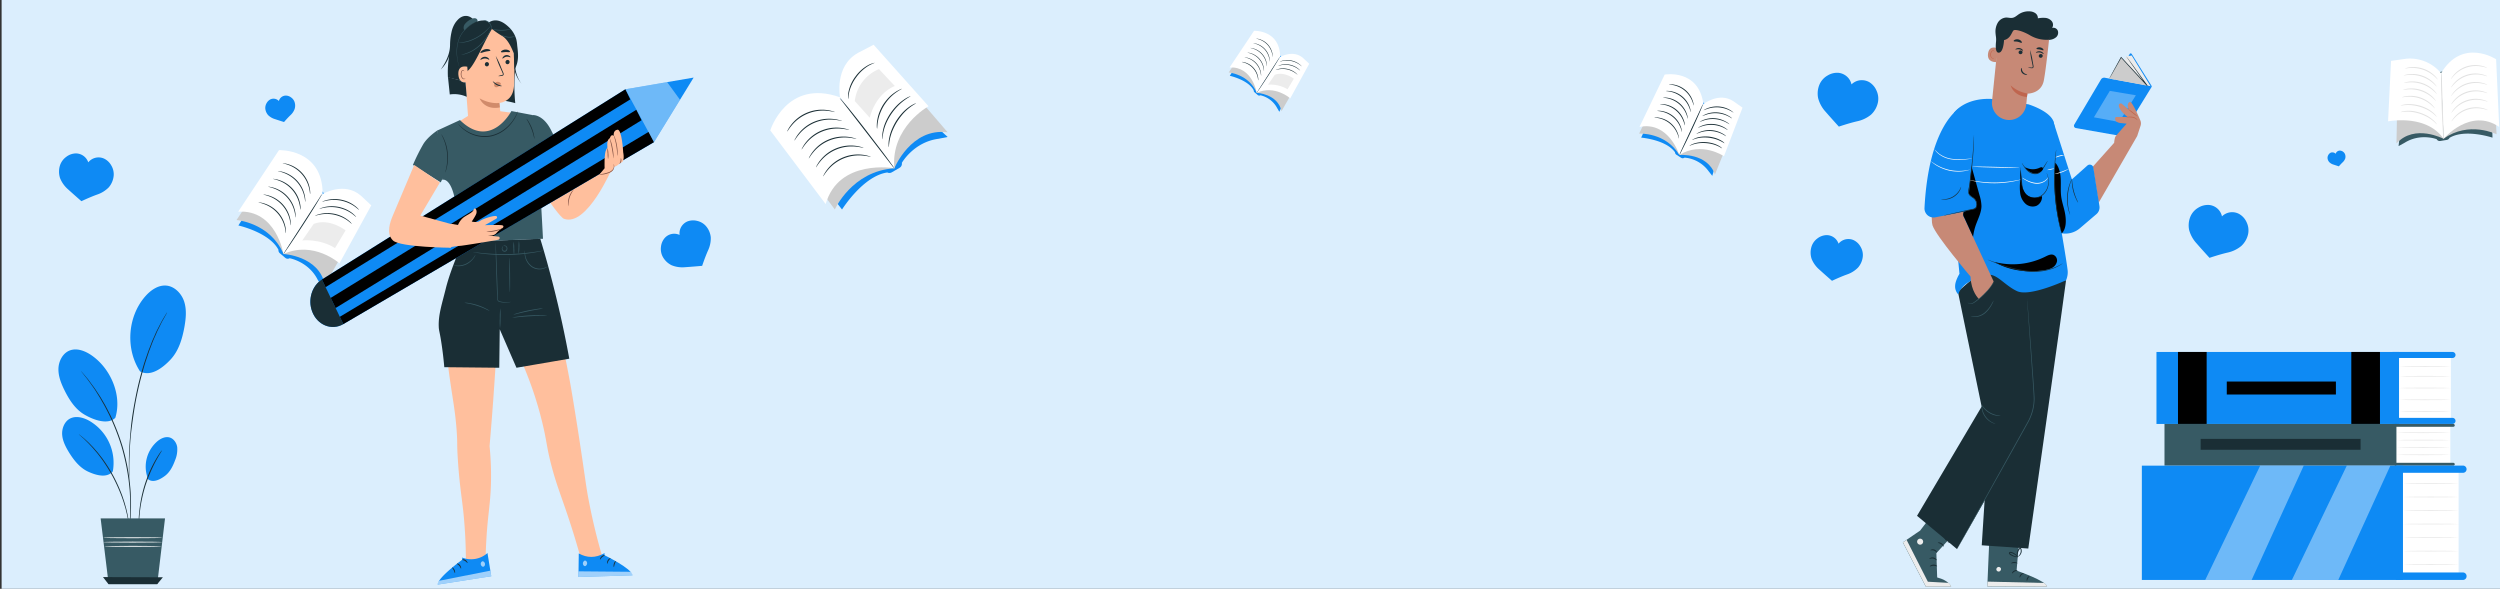 <svg id="Layer_1" data-name="Layer 1" xmlns="http://www.w3.org/2000/svg" viewBox="0 0 1380 325"><rect x="0" y="0" width="1380" height="325" fill="#333333" stroke="none"/><defs><style>.cls-1{fill:#dbeefd}.cls-2{fill:#fff}.cls-3{fill:#0e8af4}.cls-4{opacity:.4}.cls-5{fill:#e1e1e1}.cls-6{opacity:.2}.cls-7{fill:#375a64}.cls-8{fill:#1a2e35}.cls-9{fill:#ececec}.cls-10{fill:#ccc}.cls-11{opacity:.3}.cls-12{fill:#c78976}.cls-13{fill:#bf654e}.cls-14{fill:#fafafa}.cls-15{fill:#ffbf9d}.cls-16{fill:#815144}.cls-17{opacity:.6}.cls-18{fill:#d18b6b}</style></defs><path class="cls-1" d="M0.89 -1.2H1382.36V329.15H0.89z"/><path class="cls-2" d="M1323.25 196.58H1352.88V231.8H1323.25z"/><path class="cls-3" d="M1190.37 194.28H1324.27V234.02H1190.37z"/><path class="cls-3" d="M1353.78 197.62h-33.1v-3.34h33.1a1.67 1.67 0 0 1 1.67 1.67 1.67 1.67 0 0 1-1.67 1.67zm0 36.38h-33.1v-3.34h33.1a1.67 1.67 0 0 1 1.67 1.67 1.67 1.67 0 0 1-1.67 1.67z"/><path class="" d="M1297.92 194.28H1313.74V234.02H1297.92z"/><path class="" d="M1202.25 194.28H1218.07V234.02H1202.25z"/><path class="cls-5" d="M1352.88 202.41c0 .09-6.41.17-14.32.17s-14.32-.08-14.32-.17 6.41-.18 14.32-.18 14.32.08 14.32.18zm0 5.28c0 .09-6.41.17-14.32.17s-14.32-.08-14.32-.17 6.41-.18 14.32-.18 14.32.08 14.32.18zm0 6.5c0 .1-6.41.18-14.32.18s-14.32-.08-14.32-.18 6.41-.17 14.32-.17 14.32.07 14.32.17zm0 6.51c0 .09-6.41.17-14.32.17s-14.32-.08-14.32-.17 6.41-.18 14.32-.18 14.32.08 14.32.18zm0 6.5c0 .1-6.41.18-14.32.18s-14.32-.08-14.32-.18 6.41-.18 14.32-.18 14.32.08 14.32.18z"/><path class="" d="M1229.18 210.61H1289.42V217.77H1229.18z"/><path class="cls-2" d="M1322.5 234.8H1352.58V256.26H1322.5z"/><path class="cls-7" d="M1194.8 234.02H1322.83V257.04H1194.8z"/><path class="cls-7" d="M1321.9 235.58h32.34a.78.78 0 0 0 .78-.78.78.78 0 0 0-.78-.78h-32.34zm0 19.9h32.34a.78.78 0 0 1 .78.78.78.78 0 0 1-.78.78h-32.34v-1.56z"/><path class="cls-5" d="M1352.58 238.88c0 .09-6.66.17-14.87.17s-14.88-.08-14.88-.17 6.66-.18 14.88-.18 14.87.08 14.87.18zm0 4.06c0 .09-6.66.17-14.87.17s-14.88-.08-14.88-.17 6.66-.18 14.88-.18 14.87.08 14.87.18zm0 4.06c0 .09-6.66.17-14.87.17s-14.88-.08-14.88-.17 6.66-.18 14.88-.18 14.87.08 14.87.18zm0 4.06c0 .09-6.66.17-14.87.17s-14.88-.08-14.88-.17 6.66-.18 14.88-.18 14.87.12 14.87.18z"/><path class="cls-8" d="M1214.76 242.26H1303.05V248.27H1214.76z"/><path class="cls-2" d="M1326.44 259.09H1357.15V317.27H1326.44z"/><path class="cls-3" d="M1182.3 257.04H1326.44V320.13H1182.3z"/><path class="cls-3" d="M1359.55 320.12h-37V316h37a2 2 0 0 1 2 2.05 2 2 0 0 1-2 2.07zM1322.5 257h37.05a2 2 0 0 1 2 2 2 2 0 0 1-2 2h-37.05v-4z"/><g class="cls-4"><path class="cls-2" d="M1295.43 257.04L1265.12 320.13 1290.73 320.13 1319.47 257.04 1295.43 257.04z"/></g><g class="cls-4"><path class="cls-2" d="M1247.61 257.04L1217.29 320.13 1242.9 320.13 1271.65 257.04 1247.61 257.04z"/></g><path class="cls-5" d="M1357.14 266.88c0 .1-6.87.18-15.35.18s-15.35-.08-15.35-.18 6.87-.17 15.35-.17 15.35.08 15.35.17zm0 7.47c0 .09-6.87.17-15.35.17s-15.35-.08-15.35-.17 6.87-.18 15.35-.18 15.35.08 15.35.18zm0 7.46c0 .1-6.87.18-15.35.18s-15.35-.08-15.35-.18 6.87-.18 15.35-.18 15.35.08 15.35.18zm0 7.46c0 .1-6.87.18-15.35.18s-15.35-.08-15.35-.18 6.87-.17 15.35-.17 15.35.07 15.35.17zm0 7.46c0 .1-6.87.18-15.35.18s-15.35-.08-15.35-.18 6.87-.17 15.35-.17 15.35.08 15.35.17zm0 7.47c0 .09-6.87.17-15.35.17s-15.35-.08-15.35-.17 6.87-.18 15.35-.18 15.35.08 15.35.18zm0 7.46c0 .1-6.87.17-15.35.17s-15.35-.07-15.35-.17 6.87-.18 15.35-.18 15.35.08 15.35.18z"/><path class="cls-3" d="M1187.86 47.7l-11.17-17.92a.63.63 0 0 0-1.08 0l-11 19z"/><path class="cls-9" d="M1176.69 30.63L1187.13 47.63 1184.47 47.22 1167.42 44.53 1173.77 31.16 1176.69 30.63z"/><path class="cls-3" d="M1177.8 64.06l10.06-16.36-26-4.79a2.06 2.06 0 0 0-2.14 1L1145 68.77a1.28 1.28 0 0 0 .88 1.91l24.46 4.32z"/><path class="cls-10" d="M1170.86 31.66L1185.31 47.3 1164.32 43.37 1170.86 31.66z"/><path class="cls-8" d="M1164.32 43.37a1.15 1.15 0 0 1 .1-.23l.32-.64 1.29-2.4 4.67-8.53.12-.22.17.19 9.42 10.16 5 5.47-.31.25-8.21-11.62-2.35-3.39c-.25-.38-.45-.68-.62-.92a2.21 2.21 0 0 1-.19-.33s.1.09.25.29l.67.88 2.45 3.32 8.33 11.53-.31.26-5.01-5.44-9.38-10.2h.28l-4.8 8.46-1.37 2.36-.37.61c-.09.08-.14.15-.15.14z"/><g class="cls-11"><path class="cls-2" d="M1164.61 50.17c-.23.34-8.76 14.58-8.76 14.58l13.91 2.59 9.24-14.75z"/></g><path class="cls-7" d="M1059.9 292.89l7.65-10 .4-.51 13 9.69-12.07 13.26.44 13.42c6.72 1.74 7.73 5.09 7.73 5.09h-14l-12.69-24.45z"/><path class="cls-9" d="M1050.42 299.39l12.69 24.45h14a5.63 5.63 0 0 0-1.57-2.1l-11.36-.63-11.74-23.11z"/><path class="cls-8" d="M1069.27 312.61c-.11.14-.91-.32-2-.29s-1.88.48-2 .34.65-.94 2-1 2.12.84 2 .95zm-.27-3.33c-.14.1-.76-.73-1.87-.94s-2 .29-2.1.14.12-.29.51-.51a2.66 2.66 0 0 1 1.71-.24 2.6 2.6 0 0 1 1.48.88c.32.39.38.63.27.67zm.14-4.28c-.16.07-.63-.73-1.61-1.07s-1.84 0-1.91-.18.14-.26.52-.41a2.42 2.42 0 0 1 1.6 0 2.35 2.35 0 0 1 1.24 1c.21.37.23.66.16.66zm3.74-3.31c-.17.06-.56-.73-1.43-1.29s-1.73-.65-1.74-.83 1-.4 2.08.32 1.26 1.79 1.09 1.8zm1.82-2.86a6.26 6.26 0 0 1-1.22-1.47c-.38-.55-.77-1.11-1.18-1.68a4.37 4.37 0 0 1-.64-1.13 1.11 1.11 0 0 1 .08-.85.9.9 0 0 1 .85-.44 2.6 2.6 0 0 1 1.3.68 5.1 5.1 0 0 1 .85 1 4.7 4.7 0 0 1 .73 2 2.56 2.56 0 0 1-.32 1.91 16.39 16.39 0 0 0-.15-1.85 4.9 4.9 0 0 0-.77-1.77 4.6 4.6 0 0 0-.77-.83 2.18 2.18 0 0 0-1-.52.24.24 0 0 0-.26.12.54.54 0 0 0 0 .4 4.15 4.15 0 0 0 .54 1l1.07 1.76a5.84 5.84 0 0 1 .89 1.67zm.5.41c-.06 0 0-.74.75-1.58a3.49 3.49 0 0 1 4.14-.74.65.65 0 0 1 .22.5.8.8 0 0 1-.17.44 2.38 2.38 0 0 1-.5.44 6.2 6.2 0 0 1-1 .56 5.87 5.87 0 0 1-1.84.52 2.86 2.86 0 0 1-1.73-.17c0-.09.67 0 1.66-.26a6.6 6.6 0 0 0 1.66-.6 6.4 6.4 0 0 0 .89-.54 2 2 0 0 0 .36-.31c.07-.13 0-.09 0-.13a1.22 1.22 0 0 0-.41-.15 3.12 3.12 0 0 0-.52-.08 3.24 3.24 0 0 0-1 .07 3.37 3.37 0 0 0-1.51.77c-.69.66-.9 1.3-1 1.26z"/><path class="cls-9" d="M1061.57 299a1.66 1.66 0 1 1-1.66-1.66 1.65 1.65 0 0 1 1.66 1.66z"/><path class="" d="M1079.77 293.41L1077.08 296.36 1065.8 285.19 1067.37 283.14 1079.77 293.41z"/><path class="cls-7" d="M1114.59 298l-1.43 17s16.79 5.73 16.83 8.89l-33-.15 1.14-26.56z"/><path class="cls-9" d="M1103 313a1.35 1.35 0 0 0-1 1.49 1.31 1.31 0 0 0 1.48 1 1.44 1.44 0 0 0 1.06-1.59 1.35 1.35 0 0 0-1.65-.89M1097 323.7l.11-2.65 31.28.75s1.67 1.33 1.65 2.05z"/><path class="cls-8" d="M1113.7 314.82c0 .16-.82.19-1.64.68s-1.27 1.13-1.42 1.06.14-1 1.14-1.55 1.96-.34 1.92-.19zm3.4 1.6c0 .16-.68.4-1.26 1.05s-.78 1.37-.94 1.36-.22-.93.52-1.74 1.68-.83 1.68-.67zm1.77 4.24c-.15 0-.34-.79.12-1.65s1.23-1.18 1.29-1-.43.58-.79 1.3-.49 1.34-.62 1.35zm-5.27-9.75c-.08.14-.81-.11-1.72-.1s-1.64.28-1.72.13.64-.68 1.71-.69 1.81.54 1.73.66zm.22-3.43a3.11 3.11 0 0 1-1.65-.09 7.91 7.91 0 0 1-1.71-.61 10.14 10.14 0 0 1-.92-.55 2 2 0 0 1-.48-.42.7.7 0 0 1 0-.86.88.88 0 0 1 .73-.33 2.08 2.08 0 0 1 .61.11 6.77 6.77 0 0 1 1 .4 5.9 5.9 0 0 1 1.47 1.08c.74.75 1 1.36.91 1.39s-.42-.47-1.17-1.1a6.87 6.87 0 0 0-1.44-.9 6.1 6.1 0 0 0-.94-.34c-.34-.11-.64-.12-.74 0s0 .08 0 .18a1.68 1.68 0 0 0 .36.31 8.65 8.65 0 0 0 .85.54 9.68 9.68 0 0 0 1.57.69 10.81 10.81 0 0 1 1.55.5z"/><path class="cls-8" d="M1113.6 307.7a2.64 2.64 0 0 1-.36-1.62 5.27 5.27 0 0 1 .32-1.8 4.62 4.62 0 0 1 .47-1 1.34 1.34 0 0 1 1.09-.79.76.76 0 0 1 .67.5 2.13 2.13 0 0 1 .14.61 3.69 3.69 0 0 1 0 1.11 3.92 3.92 0 0 1-.79 1.68c-.69.82-1.37 1-1.38.93s.53-.37 1.06-1.17a3.8 3.8 0 0 0 .6-1.53 3 3 0 0 0 0-.95c0-.36-.15-.65-.28-.62s-.46.24-.61.52a5.53 5.53 0 0 0-.45.87 6 6 0 0 0-.4 1.64c-.13.99.01 1.6-.08 1.62z"/><path class="cls-12" d="M1181.6 69.41a4.14 4.14 0 0 0-.12-2.92c-1.37-3.24-4.58-10.44-5.73-10.23s-1.79 2.15-.62 4.3l-3.78-3.22a1.1 1.1 0 0 0-1.79 1 5.79 5.79 0 0 0 .47 1.41c1.17 2.48 4.43 4.84 4.43 4.84h-6.58s-1.23 1.72 1 2.87a4.46 4.46 0 0 0 1.64.45l3.4.35s-6.14 6.79-6.35 7.43a13.75 13.75 0 0 0-.55 3.13L1155.24 92l3.16 20 21.32-36.88z"/><path class="cls-13" d="M1179.88 66.41c-.05 0-.27-.28-.74-.63a5 5 0 0 0-2.08-.87 12.37 12.37 0 0 0-2.32-.13c-.6 0-1 0-1-.06a2.46 2.46 0 0 1 1-.23 7.81 7.81 0 0 1 2.42 0 4.28 4.28 0 0 1 2.2 1.06c.43.45.57.83.52.86zm.12-2.06a12.74 12.74 0 0 1-2.68-1.84 12.86 12.86 0 0 1-2.42-2.17 12.74 12.74 0 0 1 2.68 1.84 12.86 12.86 0 0 1 2.42 2.17z"/><path class="cls-8" d="M1121.81 162.73c.17 0 .79 39.29 1 57a30.62 30.62 0 0 1-4.16 15.9l-38.39 67.46-22.06-18.36 35.67-60.28-13.13-63.54 26-22.36z"/><path class="cls-8" d="M1140.47 154.69c-.12 2.27-20.86 148.1-20.86 148.1l-25.69-1.79 9.42-147.16z"/><path class="cls-7" d="M1119 164.93v.38c0 .25.06.65.1 1.13.09 1 .21 2.46.37 4.33.3 3.78.73 9.21 1.25 15.92s1.09 14.75 1.75 23.64q.23 3.33.45 6.83c.06 1.17.17 2.35.13 3.55a26.24 26.24 0 0 1-.35 3.62 27.4 27.4 0 0 1-2.23 7.09c-.53 1.15-1.17 2.24-1.79 3.35l-1.87 3.35c-10 18-19.15 34.22-25.74 46-3.31 5.86-6 10.61-7.85 13.91-.92 1.63-1.65 2.9-2.15 3.78-.24.42-.43.74-.57 1l-.2.33s0-.12.17-.35l.53-1c.48-.89 1.18-2.17 2.08-3.81 1.84-3.32 4.47-8.1 7.73-14l25.64-46.06 1.87-3.35c.62-1.11 1.25-2.2 1.77-3.33a27 27 0 0 0 2.2-7 25.39 25.39 0 0 0 .35-3.56c0-1.18-.06-2.35-.12-3.52l-.43-6.83c-.63-8.89-1.19-16.9-1.66-23.63s-.86-12.16-1.12-15.94c-.13-1.87-.22-3.33-.29-4.34 0-.48 0-.85-.06-1.12a2.86 2.86 0 0 1 .04-.37z"/><path class="cls-7" d="M1101.4 233.89s-.19 0-.52-.08a7.48 7.48 0 0 1-1.34-.51 10.1 10.1 0 0 1-5.54-7.3 7.35 7.35 0 0 1-.1-1.43c0-.34 0-.52.07-.52s.07.75.32 1.9a11 11 0 0 0 5.34 7.14c1.08.52 1.79.73 1.77.8zm2.91-4.38a5.33 5.33 0 0 1-1.87 0 11.55 11.55 0 0 1-7.63-4.48 5 5 0 0 1-.92-1.62c.06 0 .42.58 1.15 1.44a13.62 13.62 0 0 0 3.35 2.82 13.42 13.42 0 0 0 4.1 1.54c1.11.21 1.82.22 1.82.3zm-18.1-62.51a2.85 2.85 0 0 0 .62.43 2.28 2.28 0 0 0 2-.14 17.36 17.36 0 0 0 2.53-1.8c.92-.74 1.91-1.58 2.9-2.51a51.83 51.83 0 0 0 4.71-5.14c1.1-1.41 1.74-2.32 1.79-2.28s-.11.26-.37.69-.66 1-1.19 1.77a38.33 38.33 0 0 1-4.66 5.26c-1 .94-2 1.79-2.94 2.51a14.88 14.88 0 0 1-2.65 1.77 2.41 2.41 0 0 1-2.14 0c-.52-.22-.62-.56-.6-.56zm14.3-1.15a11.41 11.41 0 0 1-1 2.26 15.79 15.79 0 0 1-3.69 4.73 9 9 0 0 1-5.59 2.13 5.75 5.75 0 0 1-1.81-.26c-.42-.13-.63-.24-.62-.27a11.53 11.53 0 0 0 2.42.24 9.31 9.31 0 0 0 5.33-2.16 17.47 17.47 0 0 0 3.7-4.55 21.16 21.16 0 0 1 1.26-2.12z"/><path class="cls-3" d="M1140.47 154.69s-19.83 9.26-26.94 6.07-11.76-10.54-16.91-8.82-13 3.19-15.69 10.54a6.4 6.4 0 0 1-1.7-4.61c0-2.86 2.4-6.74 2.4-6.74l-3.22-33.13.13-55.67s5.52-8.23 20.47-7.74l20.65 3s10.54 3.18 13.48 8.58 1.71 43.72 1.71 43.72 6.54 37.2 6.54 40.1a11.18 11.18 0 0 1-.92 4.71"/><path class="cls-3" d="M1152.2 91.41l-8.52 7.59-10.54-32.84-8.85 19.78 3.56 32.07a12.32 12.32 0 0 0 9.33 10.6 12.33 12.33 0 0 0 11.07-2.75l9-7.68a4.87 4.87 0 0 0 1.64-4.46l-3.35-21.12a2 2 0 0 0-3.34-1.19z"/><path class="cls-12" d="M1087.73 82.52c0 .73-4 36.58-4 36.58l16.76 36.27c-1.65 3.42-4.75 6.53-8.21 9.56 0 0-4.29-3.92-4.53-12.25 0 0-19.06-22.39-21-28.27s3.44-46 3.44-46z"/><path class="cls-8" d="M1130.32 88.76a2.69 2.69 0 0 1-.34.73c-.25.46-.62 1.11-1.08 1.91s-1 1.77-1.72 2.78a5.34 5.34 0 0 1-1.44 1.35 4.27 4.27 0 0 1-2.06.61 6.15 6.15 0 0 1-3.84-1.23 10 10 0 0 1-2.27-2.38 21.94 21.94 0 0 1-1.17-1.86 2.59 2.59 0 0 1-.34-.73c.06 0 .64 1 1.75 2.42a10.59 10.59 0 0 0 2.25 2.24 6 6 0 0 0 3.61 1.12 4.07 4.07 0 0 0 1.86-.54 4.82 4.82 0 0 0 1.34-1.24c.72-1 1.26-1.93 1.77-2.7s.91-1.4 1.2-1.83a3.82 3.82 0 0 1 .48-.65zm12.35 29.75a3.25 3.25 0 0 1-.32-.73 18.82 18.82 0 0 1-.64-2.08 24.61 24.61 0 0 1 .72-14.15 17.3 17.3 0 0 1 .84-2 2.85 2.85 0 0 1 .4-.7c.07 0-.41 1.06-1 2.79a28.63 28.63 0 0 0-1.26 7 28.17 28.17 0 0 0 .55 7c.41 1.77.78 2.84.71 2.87z"/><path class="cls-8" d="M1147.16 111.93a7.63 7.63 0 0 1-1-1.72 24.9 24.9 0 0 1-1.72-4.55 23.64 23.64 0 0 1-.77-4.79 7.43 7.43 0 0 1 0-2 14.62 14.62 0 0 1 .25 2 33.81 33.81 0 0 0 .89 4.71 32.59 32.59 0 0 0 1.58 4.53 14 14 0 0 1 .77 1.82zm-17.39-16.44a1.51 1.51 0 0 1 .18.35c.11.24.25.6.41 1.07a11.88 11.88 0 0 1 .52 4.18 9.38 9.38 0 0 1-2.35 5.74 8.24 8.24 0 0 1-3 2.14 7.09 7.09 0 0 1-4 .33 6.61 6.61 0 0 1-3.52-1.9 7.36 7.36 0 0 1-1.69-3.32 20.83 20.83 0 0 1-.49-3.32c-.08-1-.15-2-.22-2.88-.13-1.71-.23-3.13-.3-4.18l-.06-1.13a2 2 0 0 1 0-.4s0 .13.08.39.08.68.14 1.13c.11 1 .25 2.45.43 4.17.09.88.18 1.84.28 2.87a20.6 20.6 0 0 0 .51 3.25 7.17 7.17 0 0 0 1.62 3.14 6.2 6.2 0 0 0 3.3 1.77 6.73 6.73 0 0 0 3.76-.3 7.8 7.8 0 0 0 2.91-2 9.22 9.22 0 0 0 2.35-5.5 12.34 12.34 0 0 0-.39-4.11c-.3-.98-.51-1.48-.47-1.49z"/><path d="M1089.15 130.73a30 30 0 0 1 1.92-7.63c1.15-3 2.65-6.06 2.7-9.31a21.61 21.61 0 0 0-1.07-6l-5.85-21.07-.66 16.35a6.8 6.8 0 0 0 .6 3.88c.87 1.42 2.65 2 3.63 3.36a3.9 3.9 0 0 1 .53 3.62c-.43 1.19-1.5 1.5-2.73 1.79a13.85 13.85 0 0 1-1.7.35c-.84.13-2 0-2.44.71-1 1.89.07 3 .47 3.94 1.87 4.13 4.6 10 4.6 10" class=""/><path class="cls-3" d="M1082 59.5s-17.27 8.74-19.68 55.35a5 5 0 0 0 5.86 5.13c7.09-1.34 17.83-3.43 17.76-3.71s4-41 4-41z"/><path class="cls-8" d="M1089.65 74.52a4.4 4.4 0 0 1 0 .63v1.78c0 1.55-.12 3.8-.31 6.56s-.47 6.06-.85 9.71c-.2 1.82-.42 3.73-.64 5.72-.12 1-.24 2-.37 3s-.43 2.06-.59 3.07a4.14 4.14 0 0 0 0 1.49 2.81 2.81 0 0 0 .69 1.25c.66.73 1.64 1.11 2.4 1.84a4.71 4.71 0 0 1 1.31 2.71 4.89 4.89 0 0 1 0 1.48 2.4 2.4 0 0 1-.6 1.36 2.35 2.35 0 0 1-1.34.54l-1.29.25-2.48.5-4.44.91-6.43 1.33-1 .21-.4.08h-.06a.65.65 0 0 0 0-.1h.25a2.36 2.36 0 0 1 .62-.09 5.06 5.06 0 0 1-.6.17h-.24a.65.65 0 0 1 0-.1h.06l.4-.1 1-.24 6.4-1.47 4.43-1 2.47-.52 1.3-.26a1.92 1.92 0 0 0 1.14-.45 3 3 0 0 0 .44-2.49 4.34 4.34 0 0 0-1.2-2.48c-.68-.67-1.67-1-2.43-1.85a3.34 3.34 0 0 1-.79-1.44 4.36 4.36 0 0 1 0-1.65c.17-1.07.5-2 .59-3.07s.25-2 .37-3c.23-2 .46-3.89.67-5.71.4-3.64.71-6.93.93-9.69s.36-5 .45-6.54c0-.75.07-1.34.1-1.78a2.64 2.64 0 0 1 .04-.56z"/><path class="cls-8" d="M1082.54 103.1a1.6 1.6 0 0 1-.11.55 3.08 3.08 0 0 1-.21.63 5.4 5.4 0 0 1-.36.8 8.87 8.87 0 0 1-1.32 1.87 10.55 10.55 0 0 1-2.16 1.79 11 11 0 0 1-2.57 1.12 9.5 9.5 0 0 1-2.26.32 6.09 6.09 0 0 1-.88 0 4.27 4.27 0 0 1-.65-.1c-.36-.08-.55-.13-.54-.16s.8.08 2.06 0a10.38 10.38 0 0 0 2.17-.4 12 12 0 0 0 2.46-1.11 11.67 11.67 0 0 0 2.09-1.69 9.55 9.55 0 0 0 1.34-1.76c.65-1.11.86-1.88.94-1.86z"/><path d="M1101.15 144.69c8 4.76 17.87 5.89 27.11 4.49a12.9 12.9 0 0 0 4.4-1.28 5.27 5.27 0 0 0 2.77-3.5 3.36 3.36 0 0 0-2-3.74c-1.47-.5-3 .3-4.42 1a40.13 40.13 0 0 1-28.32 2.86" class=""/><path class="cls-8" d="M1138.58 145.41a1.6 1.6 0 0 1-.35.28c-.24.15-.58.42-1.06.69a22.16 22.16 0 0 1-4.2 2 33.18 33.18 0 0 1-15.16 1.35 68.09 68.09 0 0 1-14.76-4c-1.83-.69-3.3-1.28-4.31-1.69l-1.16-.49a1.91 1.91 0 0 1-.39-.2 2.2 2.2 0 0 1 .42.12l1.19.42 4.35 1.56a73.47 73.47 0 0 0 14.71 3.83 33.91 33.91 0 0 0 15-1.21 25.15 25.15 0 0 0 4.22-1.83c.97-.53 1.48-.86 1.5-.83z"/><path d="M1138.12 128.78c2.43-2.42 2.43-6.75 1.93-10.14s-1.79-6.62-2.25-10c-.44-3.22-.12-6.49-.27-9.74s-.84-6.63-3-9.1a106.27 106.27 0 0 0 3.54 39m-22.74-35.29c-.37 2.14 0 4.37-.19 6.56a28.22 28.22 0 0 0 0 6.56 9.7 9.7 0 0 0 2.86 5.77 5.92 5.92 0 0 0 6.1 1.24 5.49 5.49 0 0 0 3.08-5.41 9 9 0 0 1-4.66.89 6.62 6.62 0 0 1-4.24-2.05 10.55 10.55 0 0 1-2.35-6.5c-.15-2.35-.44-4.75-.63-7.06" class=""/><path class="cls-14" d="M1088.52 87.5a3.58 3.58 0 0 1-.87.18c-.56.1-1.37.22-2.38.33a29.88 29.88 0 0 1-8 0 14.93 14.93 0 0 1-7.3-3.14 9.75 9.75 0 0 1-1.66-1.76 2.89 2.89 0 0 1-.46-.76 19.4 19.4 0 0 0 2.31 2.3 15.68 15.68 0 0 0 7.17 3 34.37 34.37 0 0 0 7.87.1l2.39-.2a3.57 3.57 0 0 1 .93-.05zm-1.13 6.16a5.07 5.07 0 0 1-.85.3 9 9 0 0 1-1 .26 12.68 12.68 0 0 1-1.38.26 20.92 20.92 0 0 1-3.65.24 24.12 24.12 0 0 1-4.45-.51 24.89 24.89 0 0 1-4.27-1.37 23.16 23.16 0 0 1-3.23-1.72c-.45-.27-.81-.57-1.15-.81a8.61 8.61 0 0 1-.82-.66 5 5 0 0 1-.66-.63c.06-.06 1 .78 2.79 1.84a24 24 0 0 0 3.22 1.63 27.82 27.82 0 0 0 4.21 1.31 27.26 27.26 0 0 0 4.37.54 24.78 24.78 0 0 0 3.6-.15c2.01-.19 3.25-.61 3.27-.53zm27.27-1.01c0 .12-5.83.06-13-.12s-13-.43-13-.55 5.82-.06 13 .13 13 .43 13 .54zm.83 6.48a5.18 5.18 0 0 1-1.06.34c-.7.19-1.71.43-3 .67a55.76 55.76 0 0 1-20 .21c-1.27-.22-2.29-.43-3-.61a5.58 5.58 0 0 1-1.08-.31 5.89 5.89 0 0 1 1.11.15c.7.13 1.73.3 3 .48a65.87 65.87 0 0 0 10 .67 67.11 67.11 0 0 0 9.94-.88c1.27-.21 2.29-.4 3-.54a5.7 5.7 0 0 1 1.09-.18zm15.07-1.19a1.57 1.57 0 0 1-.27.6 5 5 0 0 1-1.17 1.33 7.82 7.82 0 0 1-5.58 1.53 14 14 0 0 1-5.47-2 10.07 10.07 0 0 1-2-1.35 20.56 20.56 0 0 1 2.14 1.09 15.55 15.55 0 0 0 5.37 1.79 7.91 7.91 0 0 0 5.36-1.34 9.13 9.13 0 0 0 1.62-1.65zm3.62-4.94a11.24 11.24 0 0 1-4.22.89 11.24 11.24 0 0 1 4.22-.89zm7.76.27a18.92 18.92 0 0 1-7.78 2.84c0-.12 1.77-.6 3.9-1.38s3.82-1.57 3.88-1.46zm-2.57-7.69a12.67 12.67 0 0 1-2.46.72 12 12 0 0 1-2.48.67 6 6 0 0 1 2.36-1.07 5.82 5.82 0 0 1 2.58-.32z"/><path class="cls-8" d="M1135 82.64a2.53 2.53 0 0 1 0 .48l-.12 1.35c-.06.58-.12 1.3-.18 2.13s-.14 1.78-.19 2.83c-.13 2.1-.19 4.6-.21 7.38s.09 5.82.28 9 .53 6.24.88 9 .76 5.23 1.16 7.29c.18 1 .38 2 .55 2.78s.32 1.52.45 2.09.22 1 .29 1.33a1.62 1.62 0 0 1 .07.47 3 3 0 0 1-.15-.45c-.1-.34-.22-.78-.36-1.31s-.34-1.26-.53-2.08-.41-1.74-.61-2.77c-.44-2.06-.85-4.54-1.25-7.3s-.7-5.8-.91-9-.27-6.27-.26-9.06.13-5.29.31-7.39c.06-1 .17-2 .25-2.83s.16-1.55.25-2.13.14-1 .19-1.34a1.69 1.69 0 0 1 .09-.47z"/><path d="M1117.5 92.07a8.69 8.69 0 0 0 8.2.6 3.69 3.69 0 0 1 1-.35.94.94 0 0 1 .91.34 1.19 1.19 0 0 1-.26 1.3 5.08 5.08 0 0 1-5.22 1.58 7.83 7.83 0 0 1-4.45-3.47" class=""/><path class="cls-8" d="M1102.42 23.52a29.39 29.39 0 0 1-.91-5.58 9.67 9.67 0 0 1 1.28-5.43 5.84 5.84 0 0 1 4.64-2.83c1.17 0 2.34.37 3.48.16 1.33-.24 2.36-1.24 3.49-2a9.77 9.77 0 0 1 6-1.57 5.85 5.85 0 0 1 3.11 1 3.25 3.25 0 0 1 1.39 2.85 15.93 15.93 0 0 1 4.07-.25 5.23 5.23 0 0 1 3.56 1.77 3.21 3.21 0 0 1 .23 3.79 2.6 2.6 0 0 1 3.14 1.51 3.33 3.33 0 0 1-.83 3.53A6.26 6.26 0 0 1 1131 22a9 9 0 0 1-3.89-.8"/><path class="cls-12" d="M1106.92 66a9.49 9.49 0 0 0 11.57-8.31c.3-3.06.57-5.66.63-6 0 0 7.68.15 9.08-7.31s3.11-24.85 3.11-24.85a26.39 26.39 0 0 0-26.67-1.29l-1.26.66-3.78 36.91a9.49 9.49 0 0 0 7.32 10.19z"/><path class="cls-13" d="M1119.15 51.6a17.71 17.71 0 0 1-9.26-4.48s1.36 5.78 8.94 6.41z"/><path class="cls-12" d="M1103 26.82c-.12-.08-4.87-2.42-5.6 2.72s4.57 4.81 4.6 4.66 1-7.38 1-7.38z"/><path class="cls-13" d="M1100.66 32s-.1 0-.26.1a.87.87 0 0 1-.67-.08 2.25 2.25 0 0 1-.74-2.13 2.9 2.9 0 0 1 .43-1.25 1.05 1.05 0 0 1 .77-.59.47.47 0 0 1 .5.32v.26c0 .01.12-.07.11-.29a.58.58 0 0 0-.15-.35.75.75 0 0 0-.48-.2 1.28 1.28 0 0 0-1 .67 3.05 3.05 0 0 0-.51 1.38 2.35 2.35 0 0 0 1 2.41 1 1 0 0 0 .84 0c.13-.1.18-.25.16-.25z"/><path class="cls-8" d="M1127.56 31a1.09 1.09 0 0 1-1.22.89 1 1 0 0 1-.93-1.15 1.08 1.08 0 0 1 1.21-.9 1 1 0 0 1 .94 1.16zm.5-1.19c-.16.12-.86-.62-2-.82s-2.09.23-2.19.06.12-.3.54-.5a3 3 0 0 1 1.78-.22 2.85 2.85 0 0 1 1.57.82c.3.34.37.61.3.66zm-11.64-.81a1.09 1.09 0 0 1-1.22.9 1 1 0 0 1-.93-1.15 1.08 1.08 0 0 1 1.22-.9 1 1 0 0 1 .93 1.15z"/><path class="cls-8" d="M1116.73 28.05c-.16.11-.86-.63-2-.82s-2.09.22-2.19.06.13-.3.54-.5a3 3 0 0 1 1.78-.23 2.81 2.81 0 0 1 1.57.83c.3.33.37.61.3.66zm2.68 9.24a8.1 8.1 0 0 1 1.92 0c.3 0 .59 0 .67-.18a1.52 1.52 0 0 0 0-.91c-.15-.76-.31-1.55-.48-2.38a37.77 37.77 0 0 1-.92-6.19 40.79 40.79 0 0 1 1.42 6.1c.15.83.3 1.63.43 2.39a1.67 1.67 0 0 1-.05 1.18.75.75 0 0 1-.55.34 1.66 1.66 0 0 1-.51 0 7.14 7.14 0 0 1-1.93-.35zm-3.52.21c.19 0 0 1.27.88 2.34S1119 41 1119 41.18s-.33.19-.9.11a3.2 3.2 0 0 1-1.88-1 2.72 2.72 0 0 1-.66-2c.05-.53.24-.81.33-.79zm12.11-9.78c-.25.22-1-.19-1.94-.37s-1.79-.13-1.93-.44c-.06-.14.12-.38.51-.57a2.82 2.82 0 0 1 1.66-.15 2.76 2.76 0 0 1 1.46.8c.24.33.34.61.24.73zm-12-4.09c-.15.12-.44 0-.8-.13a10 10 0 0 0-1.39-.44 8.28 8.28 0 0 0-1.44-.15c-.4 0-.7 0-.8-.2s.08-.47.54-.72a3.06 3.06 0 0 1 3.69.77c.28.42.31.77.2.87z"/><path class="cls-8" d="M1131.28 21.9a17.78 17.78 0 0 1-10.8-2.46c-3.62-2.14-7.92-3.38-8.94-2.69s-1.51 4.53-5.31 5.39c0 0-.28 7.39-3.2 6.91s-.25-11.76-.25-11.76l7.45-3 8-.91 7.35.54 6.68 2.6z"/><path class="cls-3" d="M77.3 205c-8.1-12.37-6.92-30.05 2.75-41.25 3-3.47 7.19-6.49 11.76-6.1s8.46 4.42 9.88 8.9.93 9.33.1 14c-1.18 6.48-3.14 13.1-7.63 17.91S83.07 208.12 77.3 205m4.47 59.54a18.49 18.49 0 0 1 5.16-21c1.86-1.52 4.29-2.69 6.61-2.08s4 3.05 4.29 5.48a15.34 15.34 0 0 1-1.22 7.2c-1.19 3.23-2.8 6.47-5.55 8.54s-6.6 4-9.29 1.87m-19.51-4.26A26.78 26.78 0 0 0 48.77 232c-3.09-1.6-6.88-2.55-10-1s-4.71 5.47-4.45 9 2 6.82 3.84 9.84c2.64 4.23 5.87 8.34 10.38 10.46s10.53 3.75 13.71-.08m1.41-29.6C67.53 218.12 61 203 50 195.78c-3.4-2.22-7.7-3.77-11.5-2.32s-6.12 5.81-6.24 10 1.48 8.17 3.31 11.9c2.58 5.22 5.86 10.38 10.85 13.38s13.07 6 17.22 1.91"/><path class="cls-8" d="M71.44 291.72a2.67 2.67 0 0 1-.13-.6c-.06-.46-.15-1-.26-1.75 0-.38-.11-.8-.17-1.26s-.19-.95-.29-1.48c-.2-1.07-.41-2.29-.76-3.61-.16-.67-.33-1.36-.5-2.08s-.43-1.47-.66-2.23c-.42-1.56-1-3.16-1.61-4.87a94.11 94.11 0 0 0-4.82-10.7A92.73 92.73 0 0 0 56 253.2c-1.1-1.43-2.1-2.83-3.16-4l-1.5-1.78-1.46-1.57c-.91-1-1.81-1.88-2.58-2.63l-1.08-1.07-1-.84-1.31-1.18a2.47 2.47 0 0 1-.43-.44 3.22 3.22 0 0 1 .5.36l1.38 1.11 1 .81 1.11 1c.8.74 1.72 1.58 2.65 2.59l1.49 1.55 1.53 1.77c1.09 1.2 2.1 2.6 3.23 4a88.6 88.6 0 0 1 6.32 10 87.72 87.72 0 0 1 4.82 10.78c.57 1.73 1.17 3.35 1.57 4.91l.63 2.25c.17.73.32 1.43.47 2.11.33 1.33.52 2.56.69 3.64l.25 1.5c.05.46.09.88.13 1.27.06.72.12 1.3.16 1.76a2.56 2.56 0 0 1 .03.62z"/><path class="cls-8" d="M71.15 294v-.25-.72c.06-.68.15-1.61.25-2.78.06-.61.13-1.28.2-2s.08-1.53.12-2.39c.07-1.72.23-3.67.17-5.83v-3.4c0-1.18-.12-2.4-.18-3.67-.08-2.55-.43-5.24-.74-8.09a126.89 126.89 0 0 0-3.83-18.18 126.6 126.6 0 0 0-6.7-17.33c-1.29-2.55-2.47-5-3.79-7.18-.64-1.1-1.21-2.19-1.85-3.18l-1.8-2.9c-1.13-1.84-2.33-3.39-3.32-4.8-.51-.69-1-1.35-1.41-1.94L47 207.79l-1.73-2.19-.44-.58c-.09-.13-.14-.2-.13-.21l.17.18.48.54 1.81 2.13 1.3 1.55c.46.57.93 1.23 1.44 1.92 1 1.39 2.25 2.93 3.4 4.77.6.9 1.22 1.85 1.87 2.84s1.23 2.08 1.89 3.18c1.33 2.18 2.53 4.63 3.84 7.19a123.91 123.91 0 0 1 6.77 17.39 123.79 123.79 0 0 1 3.81 18.27c.29 2.86.62 5.57.69 8.12 0 1.28.15 2.51.15 3.69v3.41c0 2.17-.16 4.13-.25 5.85-.06.86-.1 1.66-.17 2.39s-.17 1.4-.24 2c-.15 1.17-.27 2.09-.36 2.77 0 .29-.07.52-.1.72a.81.81 0 0 1-.05.28z"/><path class="cls-8" d="M92.22 172.56a1.15 1.15 0 0 1-.1.23c-.1.17-.21.39-.35.65l-1.38 2.47c-.3.54-.66 1.12-1 1.78s-.7 1.4-1.08 2.18-.81 1.61-1.25 2.5-.82 1.86-1.27 2.86-.92 2.05-1.37 3.16-.88 2.28-1.34 3.49l-.71 1.83c-.21.64-.43 1.28-.65 1.93q-.66 2-1.35 4c-1.72 5.54-3.34 11.72-4.72 18.28s-2.26 12.89-3 18.66-1 11-1.14 15.38c-.11 2.19-.14 4.18-.14 5.93V266a.67.67 0 0 1 0 .25.79.79 0 0 1 0-.25v-.73c0-.69-.08-1.64-.14-2.83s-.1-2.74-.1-4.48 0-3.74.06-5.94c.07-4.4.47-9.63 1-15.43s1.58-12.12 2.91-18.71 3-12.77 4.77-18.32q.7-2.07 1.38-4c.22-.66.45-1.3.67-1.93s.48-1.24.72-1.84l1.36-3.55c.46-1.11 1-2.16 1.41-3.16s.87-2 1.3-2.86l1.29-2.49 1.13-2.16c.35-.66.72-1.23 1-1.76l1.47-2.43c.16-.25.29-.45.39-.62s.22-.21.23-.2zm-2.75 75.94a11.13 11.13 0 0 1-.86 1.51c-.59 1-1.4 2.34-2.36 4.1s-2 3.87-3.06 6.28a85.63 85.63 0 0 0-3 8c-.88 2.91-1.56 5.73-2.07 8.31s-.82 4.94-1 6.93-.31 3.59-.36 4.71a11.14 11.14 0 0 1-.14 1.73 10.38 10.38 0 0 1-.07-1.74c0-1.12 0-2.74.2-4.74s.45-4.37.91-7a77.38 77.38 0 0 1 2-8.37 79.18 79.18 0 0 1 3-8.07 69.61 69.61 0 0 1 3.19-6.28c1-1.73 1.86-3.11 2.51-4a10.53 10.53 0 0 1 1.11-1.37z"/><path class="cls-7" d="M55.55 286.15L91.09 286.15 86.79 322.45 59.98 322.45 55.55 286.15z"/><path class="cls-8" d="M56.85 318.54L59.87 322.45 86.79 322.45 89.9 318.66 56.85 318.54z"/><path class="cls-14" d="M89.71 296.83c0 .15-7.38.26-16.48.26s-16.47-.11-16.47-.26 7.37-.27 16.47-.27 16.48.12 16.48.27zm0 2.42c0 .14-7.38.26-16.48.26s-16.47-.12-16.47-.26 7.37-.27 16.47-.27 16.48.12 16.48.27zm-.45 2.34c0 .14-7.11.26-15.89.26s-15.9-.12-15.9-.26 7.12-.27 15.9-.27 15.89.12 15.89.27z"/><path class="cls-3" d="M133.22 121.89l-1.63 2.57s17.09 3.8 22.12 13.44a2.13 2.13 0 0 0 .72 1.85l3.07 2.61a2.1 2.1 0 0 0 2.37.19s10.41 1.83 15.45 11.78l2.08 3.55 16.29-35.68-32.54-33.89z"/><path class="cls-10" d="M133.57 116.91l-3 4.55s18.57 1.45 25.94 18.76l11.86-23.79s-30.59-3.35-34.8.48z"/><path class="cls-2" d="M154 82.88s24.17-.95 24.1 24.24l-21.61 33.1s-4-24.67-25-23.38z"/><path class="cls-10" d="M156.47 140.22s19.59.95 22.88 17l18-31.42-20-17.51z"/><path class="cls-2" d="M178 107.13s12.05-7.12 21.22.89l5.72 5.35-17.56 32s-14.24-12.76-31-5.11z"/><path class="cls-8" d="M156.47 140.22a9 9 0 0 1 .78-1.35l2.27-3.56 7.56-11.69 7.53-11.71 2.27-3.56a9.25 9.25 0 0 1 .88-1.28 8.42 8.42 0 0 1-.71 1.38c-.48.87-1.22 2.11-2.13 3.65-1.84 3.05-4.46 7.23-7.42 11.79s-5.68 8.67-7.69 11.62l-2.4 3.47a8.08 8.08 0 0 1-.94 1.24zm41.69-24.36c-.07.07-.92-.83-2.54-2a19.93 19.93 0 0 0-3-1.7 21.57 21.57 0 0 0-4-1.34 22 22 0 0 0-4.19-.47 20 20 0 0 0-3.44.29c-1.95.34-3.1.8-3.13.71a3 3 0 0 1 .78-.38 8.13 8.13 0 0 1 1-.34 10.29 10.29 0 0 1 1.31-.34 17.31 17.31 0 0 1 3.5-.4 19 19 0 0 1 8.4 1.84 17.67 17.67 0 0 1 3 1.84 10.12 10.12 0 0 1 1.05.86 8.41 8.41 0 0 1 .73.71 3.47 3.47 0 0 1 .53.72zm-1.55 3.94c-.07.07-.92-.83-2.54-2a19.93 19.93 0 0 0-3-1.7 22.07 22.07 0 0 0-4-1.33 19.9 19.9 0 0 0-7.63-.19c-2 .34-3.09.81-3.13.72a2.62 2.62 0 0 1 .79-.38 6.11 6.11 0 0 1 1-.34 12.15 12.15 0 0 1 1.31-.35 18.14 18.14 0 0 1 3.51-.39 20.08 20.08 0 0 1 4.3.43 20.66 20.66 0 0 1 4.09 1.41 18.47 18.47 0 0 1 3 1.83 12.85 12.85 0 0 1 1 .87 5.55 5.55 0 0 1 .73.71 3.15 3.15 0 0 1 .57.71zm-2.4 3.8c-.06.07-.91-.83-2.53-2a19.93 19.93 0 0 0-3-1.7 22.33 22.33 0 0 0-4-1.33 20 20 0 0 0-7.64-.19c-1.94.35-3.09.81-3.12.72a2.64 2.64 0 0 1 .78-.38 6.67 6.67 0 0 1 1-.34 10.29 10.29 0 0 1 1.31-.34 17.31 17.31 0 0 1 3.5-.4 20.17 20.17 0 0 1 4.31.43 20.66 20.66 0 0 1 4.09 1.41 18.34 18.34 0 0 1 3 1.83 11.56 11.56 0 0 1 1.05.87 7.16 7.16 0 0 1 .73.71c.31.45.55.69.52.71zm-36.42 5.1c-.09 0-.1-1.39-.65-3.54a18 18 0 0 0-11.06-12.39c-2.07-.8-3.46-1-3.44-1.06a3.24 3.24 0 0 1 1 .07 15.09 15.09 0 0 1 2.59.65 17.22 17.22 0 0 1 11.29 12.65 14.76 14.76 0 0 1 .34 2.65 2.82 2.82 0 0 1-.07.97z"/><path class="cls-8" d="M160.47 124.38c-.09 0-.1-1.39-.65-3.54a18 18 0 0 0-11.06-12.39c-2.07-.8-3.46-1-3.44-1.06a3.24 3.24 0 0 1 1 .07 15.09 15.09 0 0 1 2.59.65 17.24 17.24 0 0 1 11.28 12.65 15 15 0 0 1 .35 2.65 3.19 3.19 0 0 1-.07.97z"/><path class="cls-8" d="M163.15 120.06c-.09 0-.1-1.39-.66-3.54a17.91 17.91 0 0 0-11.05-12.39c-2.07-.8-3.46-1-3.45-1.06a3.31 3.31 0 0 1 1 .07 15.32 15.32 0 0 1 2.59.65 17.24 17.24 0 0 1 11.28 12.65 15.06 15.06 0 0 1 .35 2.65 3.19 3.19 0 0 1-.06.97z"/><path class="cls-8" d="M165.83 115.74c-.1 0-.1-1.39-.66-3.54a18 18 0 0 0-11-12.39c-2.08-.8-3.47-1-3.45-1.06a3.16 3.16 0 0 1 1 .08 14.22 14.22 0 0 1 2.59.64 17.24 17.24 0 0 1 11.28 12.65 15.06 15.06 0 0 1 .35 2.65 3.19 3.19 0 0 1-.11.97z"/><path class="cls-8" d="M168.5 111.43c-.09 0-.1-1.4-.65-3.55a18 18 0 0 0-11.06-12.39c-2.07-.8-3.46-1-3.44-1.06a3.16 3.16 0 0 1 1 .08 15 15 0 0 1 2.58.64 17.27 17.27 0 0 1 11.27 12.65 14.87 14.87 0 0 1 .34 2.65 3 3 0 0 1-.04.98z"/><path class="cls-8" d="M171.18 107.11c-.09 0-.1-1.4-.65-3.55a18 18 0 0 0-11.06-12.39c-2.07-.8-3.46-1-3.44-1.06a3.1 3.1 0 0 1 1 .08 14.89 14.89 0 0 1 2.59.64 17.23 17.23 0 0 1 11.28 12.65 15.06 15.06 0 0 1 .35 2.65 3.33 3.33 0 0 1-.07.98z"/><path class="cls-9" d="M173.16 123.6l-6.31 9.13s9.64-1.14 18.07 4.22l5.85-9.78s-8.93-7-17.61-3.57"/><path class="cls-3" d="M1036.66 56.3a10.53 10.53 0 0 0-.81-6.25 10.07 10.07 0 0 0-4-4.7 8.31 8.31 0 0 0-6.45-.76 8.16 8.16 0 0 0-3.38 2 8 8 0 0 0-1.5-3.24 8.3 8.3 0 0 0-5.67-3.15 10.08 10.08 0 0 0-6 1.47 10.49 10.49 0 0 0-4.32 4.6 12.81 12.81 0 0 0-.9 8 18 18 0 0 0 4.14 7.47c3.12 3.58 7.28 8.15 7.28 8.15s5.35-1.83 10-2.92a18 18 0 0 0 7.72-3.64 12.76 12.76 0 0 0 3.89-7.03zm-647.1 68.36a9.09 9.09 0 0 0-4.76-2.73 8.76 8.76 0 0 0-5.36.31 7.22 7.22 0 0 0-3.91 4.06 7.11 7.11 0 0 0-.39 3.39 7 7 0 0 0-8.14 1.61 8.76 8.76 0 0 0-2.14 4.92 9.18 9.18 0 0 0 .92 5.41 11.12 11.12 0 0 0 5 4.81 15.78 15.78 0 0 0 7.34 1.06c4.12-.28 9.47-.76 9.47-.76s1.54-4.66 3.22-8.43a15.83 15.83 0 0 0 1.54-7.26 11.09 11.09 0 0 0-2.79-6.39zm-227-68.46a5.15 5.15 0 0 0-1.91-2.44 4.91 4.91 0 0 0-2.87-1 4 4 0 0 0-3.84 3 4.12 4.12 0 0 0-1.45-1 4.06 4.06 0 0 0-3.19.08 5 5 0 0 0-2.17 2.16 5.19 5.19 0 0 0-.68 3 6.32 6.32 0 0 0 1.61 3.6 8.94 8.94 0 0 0 3.62 2.12c2.21.74 5.11 1.64 5.11 1.64s1.81-2.12 3.49-3.73a8.73 8.73 0 0 0 2.36-3.47 6.25 6.25 0 0 0-.08-3.96zM62.77 96.75a9.48 9.48 0 0 0-1.38-5.48 9 9 0 0 0-4.06-3.77 7.31 7.31 0 0 0-8.61 2.12 7.26 7.26 0 0 0-7-4.93 9 9 0 0 0-5.19 1.92 9.48 9.48 0 0 0-3.37 4.55 11.48 11.48 0 0 0 0 7.19 16.13 16.13 0 0 0 4.46 6.21c3.15 2.87 7.32 6.5 7.32 6.5s4.58-2.18 8.58-3.63a16.21 16.21 0 0 0 6.5-4 11.52 11.52 0 0 0 2.75-6.68z"/><path class="cls-7" d="M1375.78 73.19l.07 2.79s-15.24-5.08-23.75.14a1.9 1.9 0 0 1-1.43 1.1l-3.64.61a1.93 1.93 0 0 1-2-1s-9-3.48-17.71 2l-3.31 1.81 4-35.75 41.58-11.31z"/><path class="cls-10" d="M1377.85 69.11l.25 5s-15.29-7.62-29.26 2.51l1.9-24.3s25.61 11.79 27.11 16.79z"/><path class="cls-2" d="M1377.85 32.71s-18.56-12.15-30.39 7.7l1.38 36.22s14.8-17.5 30.72-6.57z"/><path class="cls-10" d="M1348.84 76.63s-15.86-8.48-26 2.56l.64-33.22 24-4.31z"/><path class="cls-2" d="M1347.48 40.43a22.27 22.27 0 0 0-19.32-8l-8.3 1.18-1.65 33.39s21.1-4.27 30.66 9.64z"/><path class="cls-5" d="M1348.84 76.63a6.28 6.28 0 0 0 .05-1.42c0-1-.05-2.33-.08-3.87-.11-3.39-.26-7.84-.42-12.77s-.3-9.37-.42-12.76c0-1.54-.09-2.83-.12-3.87a6.07 6.07 0 0 0-.12-1.42 6.53 6.53 0 0 0-.11 1.42c0 .92-.06 2.24-.06 3.88 0 3.27.07 7.79.24 12.77s.39 9.5.59 12.77c.1 1.63.19 3 .27 3.86a6.73 6.73 0 0 0 .18 1.41zm-21.29-38.81c0 .1 1.12-.19 2.92-.3a19 19 0 0 1 6.92.93 18.82 18.82 0 0 1 6.08 3.43c1.37 1.18 2.07 2.07 2.15 2s-.11-.26-.42-.68a12 12 0 0 0-1.45-1.63 16.93 16.93 0 0 0-13.31-4.47 11 11 0 0 0-2.15.43c-.49.15-.75.25-.74.29zm-.64 3.82c0 .11 1.12-.18 2.92-.29a18.59 18.59 0 0 1 6.92.93 18.82 18.82 0 0 1 6.08 3.43c1.37 1.17 2.07 2.07 2.15 2s-.11-.26-.42-.68a10.8 10.8 0 0 0-1.45-1.63 16.93 16.93 0 0 0-13.31-4.47 12 12 0 0 0-2.15.42c-.49.15-.75.25-.74.29zm.09 4.12c0 .1 1.12-.19 2.92-.29a18.48 18.48 0 0 1 13 4.36c1.37 1.17 2.07 2.06 2.15 2s-.11-.27-.42-.69a12 12 0 0 0-1.45-1.62 16.93 16.93 0 0 0-13.31-4.47 12 12 0 0 0-2.15.42c-.49.15-.74.25-.74.29zm-.49 3.87c0 .1 1.12-.19 2.92-.3a19 19 0 0 1 6.92.93 18.82 18.82 0 0 1 6.08 3.43c1.37 1.18 2.07 2.07 2.15 2s-.11-.26-.42-.68a12 12 0 0 0-1.45-1.63 17 17 0 0 0-6.17-3.68 16.73 16.73 0 0 0-7.14-.78 10.41 10.41 0 0 0-2.15.42c-.49.15-.75.25-.74.29zm-.59 4.08c0 .1 1.12-.19 2.92-.3a19 19 0 0 1 6.92.93 18.82 18.82 0 0 1 6.08 3.44c1.37 1.17 2.07 2.06 2.15 2s-.11-.26-.42-.68a11.31 11.31 0 0 0-1.45-1.63 16.87 16.87 0 0 0-13.31-4.47 10.41 10.41 0 0 0-2.15.42c-.49.15-.75.25-.74.29zm-.83 4.58c0 .1 1.22-.22 3.18-.3a23.41 23.41 0 0 1 3.44.13 27.25 27.25 0 0 1 4.12.85 25.68 25.68 0 0 1 3.91 1.56 18.64 18.64 0 0 1 2.91 1.83c1.55 1.19 2.3 2.18 2.39 2.11s-.14-.28-.47-.73a6 6 0 0 0-.67-.78 10.17 10.17 0 0 0-1-.93 17.66 17.66 0 0 0-2.91-2 23.33 23.33 0 0 0-4-1.65 24.18 24.18 0 0 0-4.23-.82 18.91 18.91 0 0 0-3.53 0 9.6 9.6 0 0 0-1.34.19 7.48 7.48 0 0 0-1 .22c-.52.17-.81.28-.8.32zm.1 3.61c0 .11 1.23-.22 3.2-.27a22 22 0 0 1 3.44.22 27.09 27.09 0 0 1 4.11 1 27.41 27.41 0 0 1 3.88 1.69 21.77 21.77 0 0 1 2.88 1.91c1.54 1.22 2.3 2.2 2.38 2.14s-.13-.29-.47-.74a6.74 6.74 0 0 0-.67-.78 10 10 0 0 0-1-.94 18.43 18.43 0 0 0-2.87-2.07 24.58 24.58 0 0 0-4-1.77 24 24 0 0 0-4.22-1 18 18 0 0 0-3.54-.09 9.63 9.63 0 0 0-1.35.16 6.21 6.21 0 0 0-1 .22 2.59 2.59 0 0 0-.77.32zm28.04 5.1c.09.05.77-1 2.22-2.45A16.57 16.57 0 0 1 1370 60c2 .34 3.17.85 3.21.75a2.56 2.56 0 0 0-.79-.43 13.63 13.63 0 0 0-2.35-.73 15.76 15.76 0 0 0-14.88 4.64 14 14 0 0 0-1.51 1.93 2.63 2.63 0 0 0-.45.84z"/><path class="cls-5" d="M1353.17 62.29c.08.06.76-1 2.21-2.44a16.59 16.59 0 0 1 14.51-4.52c2 .34 3.17.85 3.21.75s-.26-.2-.79-.43a12.91 12.91 0 0 0-2.34-.73 15.67 15.67 0 0 0-14.88 4.64 12.56 12.56 0 0 0-1.51 1.93c-.31.51-.45.79-.41.8z"/><path class="cls-5" d="M1353.1 57.63c.08.06.76-1 2.22-2.44a16.56 16.56 0 0 1 14.5-4.52c2 .34 3.18.85 3.21.75s-.26-.2-.79-.43a12.91 12.91 0 0 0-2.34-.73 15.67 15.67 0 0 0-14.9 4.64 12.56 12.56 0 0 0-1.51 1.93 2.38 2.38 0 0 0-.39.8z"/><path class="cls-5" d="M1353 53c.09.06.76-1 2.22-2.44a16.56 16.56 0 0 1 14.5-4.52c2 .34 3.18.85 3.21.75s-.26-.2-.79-.43a12.91 12.91 0 0 0-2.34-.73 15.67 15.67 0 0 0-14.8 4.61 12.56 12.56 0 0 0-1.51 1.93 2.38 2.38 0 0 0-.49.83z"/><path class="cls-5" d="M1353 48.31c.09.06.76-1 2.22-2.44a16.56 16.56 0 0 1 14.5-4.52c2 .34 3.18.84 3.22.75a2.46 2.46 0 0 0-.8-.43 12.65 12.65 0 0 0-2.34-.73 15.69 15.69 0 0 0-14.88 4.64 13.23 13.23 0 0 0-1.51 1.93 2.38 2.38 0 0 0-.41.8z"/><path class="cls-5" d="M1352.89 43.65c.09.06.77-1 2.22-2.44a16.56 16.56 0 0 1 14.5-4.52c2 .33 3.18.84 3.22.75s-.26-.2-.8-.43a12.65 12.65 0 0 0-2.34-.73 15.84 15.84 0 0 0-8 .34 16 16 0 0 0-6.83 4.29 14.57 14.57 0 0 0-1.51 1.94 2.65 2.65 0 0 0-.46.8z"/><path class="cls-3" d="M462.45 112.65l2.35 3s11.56-18.53 25-20.44a2.59 2.59 0 0 0 2.46-.08l4.34-2.52a2.62 2.62 0 0 0 1.22-2.71s6.47-11.5 20.28-13.3l5-1-34.63-31.68-53.92 21.93z"/><path class="cls-10" d="M456.74 110.16l4.09 5.47s9.41-21.23 32.83-22.72l-23.05-23.82s-16.61 34.53-13.87 41.07z"/><path class="cls-2" d="M425.19 72s8.93-28.83 38.52-18.29l30 39.17s-30.71-5.49-37.94 19.77z"/><path class="cls-10" d="M493.66 92.91s9.26-22.64 29.47-19.86l-29.47-34.26-28.92 16.3z"/><path class="cls-2" d="M463.71 53.79s-3.37-17.12 9.86-24.58l8.66-4.51 30.32 33.94S491.62 70.09 493.66 93z"/><path class="cls-8" d="M493.66 92.91a12.87 12.87 0 0 1-1.26-1.47l-3.24-4.15-10.61-13.75-10.65-13.73-3.24-4.14a12 12 0 0 1-1.14-1.57 11.51 11.51 0 0 1 1.33 1.41c.82.93 2 2.31 3.4 4 2.83 3.49 6.65 8.27 10.75 13.65s7.88 10.28 10.51 13.84c1.26 1.73 2.3 3.16 3.09 4.26a10.24 10.24 0 0 1 1.06 1.65zm-10.77-58.23a30.48 30.48 0 0 0-3.48 1.62 23.35 23.35 0 0 0-6.69 6.25 22.93 22.93 0 0 0-3.94 8.26c-.52 2.3-.44 3.8-.57 3.8a3.06 3.06 0 0 1-.1-1 13 13 0 0 1 .24-2.84 21.07 21.07 0 0 1 3.87-8.55 21.63 21.63 0 0 1 7-6.26 12.53 12.53 0 0 1 2.65-1.07 3.63 3.63 0 0 1 1.02-.21zM497.82 49c.05.11-1.37.73-3.36 2.17a24.94 24.94 0 0 0-3.25 2.83 27.75 27.75 0 0 0-3.21 4.16 26.93 26.93 0 0 0-2.29 4.74 24 24 0 0 0-1.1 4.16c-.4 2.43-.34 4-.46 4A3.94 3.94 0 0 1 484 70a10.85 10.85 0 0 1 0-1.28 16 16 0 0 1 .14-1.68 21.78 21.78 0 0 1 1-4.29 25.76 25.76 0 0 1 2.3-4.88 26.38 26.38 0 0 1 3.36-4.23 21.74 21.74 0 0 1 3.41-2.78 12.54 12.54 0 0 1 1.44-.87 8.65 8.65 0 0 1 1.15-.57 3.41 3.41 0 0 1 1.02-.42zm4.83 4.09c.05.11-1.49.79-3.63 2.4a29.74 29.74 0 0 0-3.51 3.11 32.2 32.2 0 0 0-6.35 9.51 26.77 26.77 0 0 0-1.44 4.46c-.58 2.61-.49 4.29-.62 4.29a4.19 4.19 0 0 1-.1-1.17 7.59 7.59 0 0 1 .05-1.39 11 11 0 0 1 .24-1.82 23.05 23.05 0 0 1 1.34-4.59 32.69 32.69 0 0 1 2.76-5.17 34.06 34.06 0 0 1 3.71-4.53 26.33 26.33 0 0 1 3.66-3.06 16.71 16.71 0 0 1 1.56-1 9.22 9.22 0 0 1 1.23-.64 5.19 5.19 0 0 1 1.1-.4zm3.03 3.91c.05.11-1.5.78-3.62 2.44a27.87 27.87 0 0 0-3.45 3.2 38.18 38.18 0 0 0-3.46 4.61 37.17 37.17 0 0 0-2.6 5.15 28.66 28.66 0 0 0-1.35 4.51c-.54 2.64-.46 4.32-.58 4.32a3.88 3.88 0 0 1-.11-1.18 8.5 8.5 0 0 1 0-1.39 12.06 12.06 0 0 1 .22-1.83 25.09 25.09 0 0 1 1.27-4.67 34.27 34.27 0 0 1 2.61-5.27 33.66 33.66 0 0 1 3.57-4.67 25.69 25.69 0 0 1 3.6-3.17 13.88 13.88 0 0 1 1.55-1 9.41 9.41 0 0 1 1.23-.65 4.19 4.19 0 0 1 1.12-.4zm-25.01 29.57c0 .12-1.68-.46-4.44-.7a22.39 22.39 0 0 0-19.17 7.86c-1.8 2.1-2.57 3.67-2.67 3.61a4.11 4.11 0 0 1 .49-1.12 19.09 19.09 0 0 1 1.84-2.78 21.53 21.53 0 0 1 19.56-8 18.81 18.81 0 0 1 3.26.69 4.42 4.42 0 0 1 1.13.44z"/><path class="cls-8" d="M476.7 81.63c0 .11-1.68-.46-4.44-.7a22.38 22.38 0 0 0-19.17 7.85c-1.79 2.11-2.57 3.67-2.67 3.61a4.61 4.61 0 0 1 .49-1.11 19.09 19.09 0 0 1 1.84-2.78 21.47 21.47 0 0 1 19.56-8 18.81 18.81 0 0 1 3.26.69 3.66 3.66 0 0 1 1.13.44z"/><path class="cls-8" d="M472.73 76.68c0 .12-1.67-.46-4.43-.7a22.43 22.43 0 0 0-19.18 7.86c-1.79 2.11-2.56 3.67-2.67 3.61a4.56 4.56 0 0 1 .49-1.12 19.66 19.66 0 0 1 1.84-2.77 21.51 21.51 0 0 1 19.56-8 18.81 18.81 0 0 1 3.26.69 4.21 4.21 0 0 1 1.13.43z"/><path class="cls-8" d="M468.77 71.74c0 .11-1.68-.46-4.44-.7a22.42 22.42 0 0 0-19.17 7.85c-1.8 2.11-2.57 3.68-2.67 3.62a3.62 3.62 0 0 1 .49-1.12 18.09 18.09 0 0 1 1.83-2.78 21.53 21.53 0 0 1 19.56-8 18.81 18.81 0 0 1 3.26.69 4.18 4.18 0 0 1 1.14.44z"/><path class="cls-8" d="M464.8 66.8c0 .11-1.68-.46-4.44-.7a22.35 22.35 0 0 0-19.17 7.9c-1.8 2.11-2.57 3.67-2.67 3.61a3.76 3.76 0 0 1 .49-1.11 18.09 18.09 0 0 1 1.83-2.78 21.48 21.48 0 0 1 19.57-8 17.72 17.72 0 0 1 3.25.68 4 4 0 0 1 1.14.4z"/><path class="cls-8" d="M460.83 61.85c0 .12-1.68-.46-4.44-.7A22.39 22.39 0 0 0 437.22 69c-1.8 2.1-2.57 3.67-2.67 3.61a3.74 3.74 0 0 1 .45-1.11 18.29 18.29 0 0 1 1.84-2.77 21.51 21.51 0 0 1 19.56-8 18.81 18.81 0 0 1 3.26.69 4.65 4.65 0 0 1 1.17.43z"/><path class="cls-9" d="M471.84 55.8l8.28 9.2s2.57-12.71 13.82-17.53l-8.74-9.32a21.72 21.72 0 0 0-13.36 17.65z"/><path class="cls-3" d="M906.93 73.79l-1 2.18s13.72 1.12 18.68 8.09a1.63 1.63 0 0 0 .75 1.35l2.64 1.71a1.66 1.66 0 0 0 1.87-.11 18.28 18.28 0 0 1 13.3 7.52l2 2.54 8.85-29.54-29-22.9z"/><path class="cls-10" d="M906.67 69.88l-1.88 3.87s14.62-.87 22.22 11.81l6.68-19.8s-24.16.68-27.02 4.12z"/><path class="cls-2" d="M918.9 41.17s18.73-3.34 21.38 16.29L927 85.56s-5.78-18.77-22-15.51z"/><path class="cls-10" d="M927 85.56s15.36-1.36 19.65 10.76l10.66-26.41-17.5-11.48z"/><path class="cls-2" d="M940.25 57.47s8.62-6.84 16.62-1.58l5 3.54-10.24 26.8s-12.43-8.41-24.63-.65z"/><path class="cls-8" d="M927 85.56a6.23 6.23 0 0 1 .44-1.14l1.37-3 4.62-9.93c1.78-3.83 3.39-7.29 4.62-9.92.56-1.2 1-2.21 1.4-3a4.57 4.57 0 0 1 .57-1.08 6.26 6.26 0 0 1-.39 1.16c-.28.73-.71 1.78-1.25 3.07-1.1 2.58-2.68 6.12-4.49 10s-3.5 7.36-4.76 9.86c-.62 1.26-1.14 2.27-1.51 3a5.59 5.59 0 0 1-.62.98zm29.86-23.45c-.06.07-.83-.53-2.21-1.22a16.33 16.33 0 0 0-5.77-1.59 16 16 0 0 0-6 .67c-1.47.46-2.32.93-2.37.85s.18-.17.56-.4a10 10 0 0 1 1.7-.79 14.49 14.49 0 0 1 12 .95 10.65 10.65 0 0 1 1.55 1.05c.38.28.56.45.54.48zm-.79 3.23c-.05.08-.82-.52-2.2-1.21a15.87 15.87 0 0 0-11.72-.93c-1.48.46-2.33.93-2.37.85s.18-.17.56-.4a10.22 10.22 0 0 1 1.69-.79 14.49 14.49 0 0 1 12 1 9.63 9.63 0 0 1 1.55 1c.34.29.52.46.49.48zm-1.45 3.22c-.06.07-.82-.53-2.21-1.22a16.33 16.33 0 0 0-5.77-1.59 16 16 0 0 0-5.94.67c-1.48.46-2.33.93-2.38.85s.19-.17.57-.4a9.46 9.46 0 0 1 1.69-.79 14.49 14.49 0 0 1 12 1 9.63 9.63 0 0 1 1.55 1c.34.28.51.45.49.48zm-.91 3.21c-.06.08-.83-.52-2.21-1.21a15.87 15.87 0 0 0-11.72-.93c-1.47.46-2.32.93-2.37.85s.18-.17.56-.4a10.82 10.82 0 0 1 1.7-.79 14.33 14.33 0 0 1 6.1-.83 14.55 14.55 0 0 1 5.9 1.78 10.65 10.65 0 0 1 1.55 1.05c.33.29.51.46.49.48zm-.91 3.42c-.06.07-.82-.53-2.21-1.22a15.87 15.87 0 0 0-11.72-.97c-1.47.47-2.32.94-2.37.86s.19-.17.57-.4a9.46 9.46 0 0 1 1.69-.79 14.49 14.49 0 0 1 12 1 9.63 9.63 0 0 1 1.55 1c.34.33.51.49.49.52zm-.89 3.89c-.06.07-.89-.58-2.41-1.3a18.68 18.68 0 0 0-2.75-1.06 23.32 23.32 0 0 0-3.54-.71 22.22 22.22 0 0 0-3.61-.09 16.27 16.27 0 0 0-2.9.47c-1.63.42-2.55.94-2.6.86s.2-.18.62-.42a4.5 4.5 0 0 1 .79-.38 7.85 7.85 0 0 1 1.09-.45 15.31 15.31 0 0 1 3-.59 20.17 20.17 0 0 1 3.71 0 21.42 21.42 0 0 1 3.61.77 15.34 15.34 0 0 1 2.78 1.19 8 8 0 0 1 1 .59 5.28 5.28 0 0 1 .71.51c.33.4.52.58.5.61zm-1.29 2.81c-.06.08-.89-.58-2.43-1.28a18.18 18.18 0 0 0-2.79-1 23 23 0 0 0-3.58-.6 24.09 24.09 0 0 0-3.62 0 17.87 17.87 0 0 0-2.91.54c-1.63.44-2.56 1-2.6.88s.2-.18.62-.42a4.84 4.84 0 0 1 .79-.39 9.8 9.8 0 0 1 1.08-.42 15.91 15.91 0 0 1 3-.65 19.69 19.69 0 0 1 3.71-.07 20.44 20.44 0 0 1 3.66.65 15.61 15.61 0 0 1 2.82 1.12 7.11 7.11 0 0 1 1 .58 4.86 4.86 0 0 1 .72.51c.35.35.55.53.53.55zm-23.82-5.44c-.08 0-.25-1.06-.92-2.67a14.25 14.25 0 0 0-9.88-8.44c-1.69-.41-2.79-.4-2.79-.49a2.06 2.06 0 0 1 .77-.07A11.83 11.83 0 0 1 916 65a13.48 13.48 0 0 1 10.18 8.66 11.78 11.78 0 0 1 .54 2 2 2 0 0 1 .08.79z"/><path class="cls-8" d="M928.42 72.8c-.08 0-.25-1.07-.92-2.67a14.19 14.19 0 0 0-9.92-8.44c-1.69-.41-2.79-.4-2.79-.49a2.06 2.06 0 0 1 .77-.07 10.18 10.18 0 0 1 2.09.21A13.48 13.48 0 0 1 927.83 70a11.78 11.78 0 0 1 .54 2c.08.52.09.8.05.8z"/><path class="cls-8" d="M930 69.15c-.08 0-.25-1.07-.92-2.67A14.23 14.23 0 0 0 919.2 58c-1.69-.4-2.79-.39-2.79-.48s.28-.07.77-.07a10.94 10.94 0 0 1 2.1.2 13.54 13.54 0 0 1 10.17 8.66 11 11 0 0 1 .54 2c.08.56.09.83.01.84z"/><path class="cls-8" d="M931.67 65.5c-.09 0-.26-1.07-.93-2.68a14.25 14.25 0 0 0-9.92-8.44c-1.69-.4-2.79-.4-2.79-.49a2.43 2.43 0 0 1 .77-.07 12 12 0 0 1 2.1.21 13.48 13.48 0 0 1 10.17 8.66 11 11 0 0 1 .54 2 2.15 2.15 0 0 1 .06.81z"/><path class="cls-8" d="M933.29 61.84c-.09 0-.26-1.06-.93-2.67a14.25 14.25 0 0 0-9.92-8.44c-1.69-.41-2.79-.4-2.79-.49a2.11 2.11 0 0 1 .77-.07 12 12 0 0 1 2.1.21A13.48 13.48 0 0 1 932.69 59a10.92 10.92 0 0 1 .54 2 2.15 2.15 0 0 1 .06.84z"/><path class="cls-8" d="M934.91 58.19c-.09 0-.26-1.07-.93-2.67a14.19 14.19 0 0 0-9.92-8.44c-1.69-.41-2.79-.4-2.79-.49a2.11 2.11 0 0 1 .77-.07 10.33 10.33 0 0 1 2.1.21 13.48 13.48 0 0 1 10.17 8.66 10.92 10.92 0 0 1 .54 2 2.15 2.15 0 0 1 .06.8z"/><path class="cls-3" d="M679.84 40.29l-1 1.54s10.2 2.26 13.21 8a1.26 1.26 0 0 0 .43 1.1l1.83 1.56a1.27 1.27 0 0 0 1.42.11 13.88 13.88 0 0 1 9.23 7l1.23 2.12L716 40.48l-19.48-20.25z"/><path class="cls-10" d="M680.05 37.32L678.23 40s11.09.86 15.5 11.2l7.08-14.2s-18.25-2-20.76.32z"/><path class="cls-2" d="M692.24 17s14.44-.56 14.39 14.48l-12.9 19.77s-2.4-14.73-15-14z"/><path class="cls-10" d="M693.73 51.24s11.7.57 13.66 10.14l10.77-18.77-12-10.46z"/><path class="cls-2" d="M706.61 31.48s7.19-4.26 12.67.53l3.42 3.19-10.49 19.1s-8.51-7.63-18.5-3.06z"/><path class="cls-8" d="M693.73 51.24a5.56 5.56 0 0 1 .46-.81c.35-.54.81-1.26 1.35-2.12 1.19-1.83 2.77-4.28 4.52-7l4.5-7 1.36-2.13a5.39 5.39 0 0 1 .52-.76 5 5 0 0 1-.42.82c-.29.53-.73 1.27-1.28 2.18-1.1 1.83-2.66 4.32-4.43 7.05s-3.39 5.17-4.59 6.93l-1.43 2.08a7.16 7.16 0 0 1-.56.76zm24.89-14.55s-.55-.5-1.51-1.17a12.17 12.17 0 0 0-1.8-1 11.93 11.93 0 0 0-4.89-1.08 11.27 11.27 0 0 0-2.06.17c-1.16.2-1.84.48-1.86.43s.15-.1.46-.23a3.87 3.87 0 0 1 .58-.2 6.22 6.22 0 0 1 .78-.21 11.16 11.16 0 0 1 2.1-.24 11.41 11.41 0 0 1 5 1.11 10.41 10.41 0 0 1 1.8 1.09 5.84 5.84 0 0 1 .62.52 3.65 3.65 0 0 1 .44.42c.24.24.36.38.34.39zM717.7 39s-.55-.49-1.52-1.17a12 12 0 0 0-1.79-1 12.88 12.88 0 0 0-2.39-.8 12.69 12.69 0 0 0-2.51-.28 13.34 13.34 0 0 0-2 .17c-1.16.21-1.85.48-1.87.43a1.69 1.69 0 0 1 .47-.23 3.37 3.37 0 0 1 .57-.2 6 6 0 0 1 .79-.21 11 11 0 0 1 2.09-.24 12.49 12.49 0 0 1 2.57.27 11.64 11.64 0 0 1 2.44.84 10.53 10.53 0 0 1 1.81 1.09 7.05 7.05 0 0 1 .62.52c.18.15.32.3.44.42a2.8 2.8 0 0 1 .28.39zm-1.43 2.31s-.55-.5-1.52-1.17a12 12 0 0 0-1.79-1 12.88 12.88 0 0 0-2.39-.8 12.69 12.69 0 0 0-2.51-.28 12.2 12.2 0 0 0-2 .17c-1.16.21-1.85.48-1.87.43a1.69 1.69 0 0 1 .47-.23 3.51 3.51 0 0 1 .58-.2A5.41 5.41 0 0 1 706 38a11 11 0 0 1 2.09-.24 11.49 11.49 0 0 1 5 1.11 10.81 10.81 0 0 1 1.8 1.09 7.05 7.05 0 0 1 .62.52 4.6 4.6 0 0 1 .44.42 2.12 2.12 0 0 1 .32.41zm-21.75 3.05c-.06 0-.06-.83-.39-2.11a10.73 10.73 0 0 0-6.61-7.41c-1.24-.47-2.06-.57-2-.63a1.82 1.82 0 0 1 .58 0 8.86 8.86 0 0 1 1.54.38 10.25 10.25 0 0 1 6.74 7.56 9 9 0 0 1 .21 1.58 2 2 0 0 1-.07.63z"/><path class="cls-8" d="M696.12 41.78c-.06 0-.06-.83-.4-2.11a10.69 10.69 0 0 0-6.6-7.41c-1.24-.47-2.07-.57-2.06-.63a1.88 1.88 0 0 1 .59.05 9.08 9.08 0 0 1 1.54.38 10.25 10.25 0 0 1 6.74 7.56 9 9 0 0 1 .21 1.58 2.66 2.66 0 0 1-.02.58z"/><path class="cls-8" d="M697.72 39.2c-.06 0-.06-.83-.4-2.11a10.69 10.69 0 0 0-6.6-7.41c-1.24-.47-2.07-.57-2.06-.63a1.88 1.88 0 0 1 .59.05 9.08 9.08 0 0 1 1.54.38 10.3 10.3 0 0 1 6.74 7.52 9 9 0 0 1 .21 1.58 2.66 2.66 0 0 1-.02.62z"/><path class="cls-8" d="M699.31 36.62s-.06-.83-.39-2.11a10.69 10.69 0 0 0-6.6-7.41c-1.24-.47-2.07-.57-2.06-.63a1.88 1.88 0 0 1 .59.05 9.08 9.08 0 0 1 1.54.38 10.3 10.3 0 0 1 6.74 7.56 9 9 0 0 1 .21 1.58 1.79 1.79 0 0 1-.03.58z"/><path class="cls-8" d="M700.91 34s-.06-.83-.39-2.11a11 11 0 0 0-2.39-4.52 11.16 11.16 0 0 0-4.21-2.89c-1.24-.47-2.07-.57-2.06-.63a1.88 1.88 0 0 1 .59.05 9.08 9.08 0 0 1 1.54.38 10.3 10.3 0 0 1 6.74 7.56 9 9 0 0 1 .21 1.58 1.79 1.79 0 0 1-.03.58z"/><path class="cls-8" d="M702.51 31.46s-.06-.83-.39-2.11a11 11 0 0 0-2.39-4.52 11.16 11.16 0 0 0-4.21-2.89c-1.24-.47-2.07-.57-2.06-.63a1.82 1.82 0 0 1 .58.05 8.93 8.93 0 0 1 1.55.38 10.3 10.3 0 0 1 6.74 7.56 9 9 0 0 1 .21 1.58 1.79 1.79 0 0 1-.03.58z"/><path class="cls-9" d="M703.69 41.31l-3.76 5.45a18.21 18.21 0 0 1 10.79 2.53l3.49-5.84s-5.33-4.19-10.52-2.14"/><path class="cls-3" d="M1241 129a10.32 10.32 0 0 0-.8-6.16 9.9 9.9 0 0 0-4-4.62 8 8 0 0 0-9.67 1.22 8 8 0 0 0-7.07-6.29 10 10 0 0 0-5.91 1.44 10.44 10.44 0 0 0-4.25 4.53 12.58 12.58 0 0 0-.89 7.85 17.91 17.91 0 0 0 4.08 7.36c3.07 3.53 7.17 8 7.17 8s5.27-1.8 9.82-2.87a17.79 17.79 0 0 0 7.61-3.59A12.59 12.59 0 0 0 1241 129zm53.47-43.82a3.1 3.1 0 0 0-1.14-1.46 3 3 0 0 0-1.73-.59 2.4 2.4 0 0 0-1.75.77 2.38 2.38 0 0 0-.55 1 2.38 2.38 0 0 0-.87-.6 2.48 2.48 0 0 0-1.91 0 3 3 0 0 0-1.3 1.27 3.06 3.06 0 0 0-.41 1.82 3.81 3.81 0 0 0 1 2.16 5.35 5.35 0 0 0 2.17 1.27c1.33.44 3.07 1 3.07 1s1.08-1.27 2.1-2.23a5.35 5.35 0 0 0 1.41-2.08 3.77 3.77 0 0 0-.09-2.33zm-266.18 56.16a9 9 0 0 0-1.32-5.23 8.64 8.64 0 0 0-3.87-3.6 7.08 7.08 0 0 0-5.55 0 7.16 7.16 0 0 0-2.68 2 6.94 6.94 0 0 0-6.73-4.72 8.73 8.73 0 0 0-4.95 1.84A8.94 8.94 0 0 0 1000 136a11 11 0 0 0 0 6.87 15.52 15.52 0 0 0 4.26 5.93c3 2.74 7 6.21 7 6.21s4.37-2.09 8.19-3.47a15.39 15.39 0 0 0 6.2-3.86 11 11 0 0 0 2.64-6.34z"/><path class="cls-15" d="M287.91 88.32s19.71 31.08 23.4 32.45c12.65 4.72 26.62-27.95 26.62-27.95l-7.51 1.86-13.8 9.77-15.06-23.13-13.65 8.83"/><path class="cls-16" d="M313.72 113.9a4.48 4.48 0 0 1-.19-1.51 11.48 11.48 0 0 1 .57-3.63 10.58 10.58 0 0 1 1.67-3.18c.56-.71 1-1 1-1a18.92 18.92 0 0 0-2.3 4.34 20.16 20.16 0 0 0-.75 4.98z"/><path class="cls-15" d="M283.85 190.89a199.42 199.42 0 0 1 16.6 47.21c1.55 7.33 1.64 10 3.77 18.25 3.35 13 6.45 19.26 12 37a470.04 470.04 0 0 1 4 13.49l8.34 5.37 3.91-4.93c-1.94-6.58-4.76-17-7.3-30.05-1.86-9.57-1.79-11.42-5.65-36.49-3.28-21.24-4.84-29.74-5.42-32.74-1.91-10.22-3.7-18.53-4.93-24zm-9.41-3.02q-1 16.44-2.2 33.25-.93 12.7-2 25.14a163.58 163.58 0 0 1 .74 21.55c-.36 10.86-1.66 16.14-2.46 29.28-.5 8-.53 14.6-.5 18.78l-5.89 2.59-5-3.48a268.44 268.44 0 0 0-1.41-32.81c-1-9-2.11-15.2-2.95-27.9-.68-10.23-.12-8.89-.74-17.12-1-12.75-2.45-17.69-4.67-35.09-.86-6.71-1.42-12.1-1.72-15.19z"/><path class="cls-8" d="M255.61 133.51s-6.66 14.18-9.53 25.77c-2.14 8.67-4.21 14.56-3.88 21.34.09 1.84.53 2.87 1.23 7.27 1 6.23 1.52 11.36 1.82 14.79l30.34.32q.14-10.62.26-21.26l9.24 21.26 29.16-5c-2.32-12.65-5.18-26-8.72-39.93a592.28 592.28 0 0 0-7.31-26.3z"/><path class="cls-7" d="M277.8 135.85s.08-.13.29-.22a1.26 1.26 0 0 1 1 0 1.55 1.55 0 0 1 .94 1.21 1.9 1.9 0 0 1-.68 1.83 1.46 1.46 0 0 1-1.76-.11 1.79 1.79 0 0 1-.15-2.46c.17-.17.29-.22.3-.19a2.34 2.34 0 0 0-.43 1.18 1.35 1.35 0 0 0 .49 1.13 1.16 1.16 0 0 0 1.34.07 1.54 1.54 0 0 0 .53-1.38 1.28 1.28 0 0 0-.69-1 1.79 1.79 0 0 0-1.18-.06zm4.2 30.79a1.63 1.63 0 0 1-.35.11 7.19 7.19 0 0 1-1 .19 12.28 12.28 0 0 1-3.85-.07 9.41 9.41 0 0 1-1.26-.29 1.61 1.61 0 0 1-.65-.42 1.75 1.75 0 0 1-.34-.79c-.12-1.12-.11-2.22-.18-3.43-.09-2.4-.18-5-.29-7.8-.19-5.54-.35-10.55-.44-14.18 0-1.76-.07-3.21-.09-4.3v-1.17a1.85 1.85 0 0 1 0-.41 1.13 1.13 0 0 1 .06.41l.08 1.16c.05 1.09.13 2.54.21 4.3.17 3.62.37 8.63.56 14.17.09 2.77.18 5.4.26 7.8.05 1.19 0 2.38.13 3.38a1.11 1.11 0 0 0 .77.95 10.75 10.75 0 0 0 1.21.31 13.79 13.79 0 0 0 3.78.21c.88-.07 1.39-.17 1.39-.13zM302.38 147a2.48 2.48 0 0 1-.59.49 6.85 6.85 0 0 1-1.87.87 7.6 7.6 0 0 1-6.48-1 9.55 9.55 0 0 1-3.7-6.07 9.05 9.05 0 0 1-.13-2.26 2.64 2.64 0 0 1 .13-.82 17.25 17.25 0 0 0 .28 3 9.57 9.57 0 0 0 3.63 5.76 7.65 7.65 0 0 0 6.21 1.09 13.54 13.54 0 0 0 2.52-1.06zm-18.64-6.29a17.06 17.06 0 0 1-.3-3.62 15.71 15.71 0 0 1 .1-3.64 17.06 17.06 0 0 1 .3 3.62 16.4 16.4 0 0 1-.1 3.64zm2.51-.52a20.83 20.83 0 0 1 0-3.58 22.26 22.26 0 0 1 .18-3.57 12.69 12.69 0 0 1 .22 3.58 13.19 13.19 0 0 1-.4 3.57z"/><path class="cls-7" d="M300.18 138.31l-.38.12-1.12.25c-1 .22-2.39.49-4.14.78a102.18 102.18 0 0 1-13.8 1.26 103.11 103.11 0 0 1-13.84-.63c-1.76-.21-3.18-.41-4.16-.59l-1.13-.21a1.29 1.29 0 0 1-.39-.1 1.76 1.76 0 0 1 .4 0l1.14.13c1 .12 2.41.28 4.17.44a119.4 119.4 0 0 0 13.8.5 120.66 120.66 0 0 0 13.77-1.13c1.76-.24 3.17-.46 4.15-.63l1.13-.17c.22-.03.4-.04.4-.02zm-37.7 2.33a6.14 6.14 0 0 1-1.11 2 11 11 0 0 1-4 3.34 9.89 9.89 0 0 1-4.92.94 4.92 4.92 0 0 1-2-.47c0-.07.78.13 2 .15a10.77 10.77 0 0 0 4.75-1 12 12 0 0 0 4-3.13c.8-1.11 1.23-1.87 1.28-1.83zm18.98 20.59c-.12 0-.25-4.22-.3-9.43s0-9.43.11-9.44.24 4.22.29 9.43.01 9.44-.1 9.44zm-5.46 20a37 37 0 0 1-.11-5.55 38.77 38.77 0 0 1 .29-5.54 38.68 38.68 0 0 1 .11 5.55 38.77 38.77 0 0 1-.29 5.54zm23.8-11a15 15 0 0 1-2.41.5c-1.5.26-3.56.63-5.82 1.11s-4.31.95-5.79 1.31a13.47 13.47 0 0 1-2.41.51 13.68 13.68 0 0 1 2.35-.82c1.46-.44 3.5-1 5.77-1.45s4.35-.79 5.86-1a13.25 13.25 0 0 1 2.45-.16zm2.2 3.98a21.39 21.39 0 0 1-2.82.11c-1.73 0-4.14.09-6.78.24s-5.05.37-6.78.53a22 22 0 0 1-2.81.22s.26-.1.74-.2 1.18-.21 2-.33c1.73-.25 4.13-.52 6.79-.67s5.06-.16 6.81-.11c.87 0 1.57.06 2.06.1a2.51 2.51 0 0 1 .79.11zm-31.69-2.59a14.15 14.15 0 0 1-2-.88 41.54 41.54 0 0 0-4.83-1.91 43.31 43.31 0 0 0-5-1.28 13.69 13.69 0 0 1-2.09-.45 8.56 8.56 0 0 1 2.13.13 30.06 30.06 0 0 1 9.88 3.22 9.12 9.12 0 0 1 1.91 1.17z"/><path class="cls-3" d="M333.7 305.33v1.16s15.19 7.35 15.43 11.09l-29.82.92.17-13c4.52 2.5 9.16 2.68 14.22-.17z"/><g class="cls-17"><path class="cls-2" d="M322.61 309.54a1.7 1.7 0 0 0-.81 1.85c.15.76.81 1.28 1.39 1.06a1.8 1.8 0 0 0 .85-2c-.21-.73-1-1.29-1.54-.9"/></g><g class="cls-17"><path class="cls-2" d="M319.34 318.5l.05-3.13 28.56.26a2.23 2.23 0 0 1 1.21 1.95z"/></g><path class="cls-8" d="M333.84 306.6c0 .19-.73.3-1.43.94s-1.08 1.45-1.21 1.38.06-1.18.92-1.93 1.75-.57 1.72-.39zm3.16 1.6c0 .19-.59.53-1.07 1.35s-.61 1.69-.75 1.68-.26-1.08.35-2.09S337 308 337 308.2zm1.86 4.86c-.13 0-.35-.9 0-2s1-1.5 1.09-1.34-.35.73-.63 1.6-.32 1.68-.46 1.74z"/><path class="cls-3" d="M255.08 307.76l.14 1.15s-13.9 10.09-13.59 13.79l29.55-4.61-2.09-12.83a13.53 13.53 0 0 1-14.01 2.5z"/><g class="cls-17"><path class="cls-2" d="M266.64 309.85a1.65 1.65 0 0 1 1.07 1.68c0 .77-.62 1.41-1.22 1.31a1.73 1.73 0 0 1-1.12-1.78c.1-.77.81-1.46 1.38-1.18"/></g><g class="cls-17"><path class="cls-2" d="M271.18 318.09l-.51-3.09-28.13 5.56a2.33 2.33 0 0 0-.91 2.14z"/></g><path class="cls-8" d="M255.13 309c0 .19.76.16 1.55.66s1.27 1.23 1.4 1.13-.24-1.15-1.2-1.73-1.8-.19-1.75-.06zm-2.88 2.2c0 .19.66.42 1.25 1.14s.85 1.55 1 1.52.1-1.12-.65-2-1.62-.86-1.6-.66zm-1.12 5.14c.13 0 .21-1-.3-1.93s-1.23-1.29-1.27-1.12.45.65.86 1.46.58 1.59.71 1.59zm33.29-284.01a10.73 10.73 0 0 0-5.82 2.75c-4.35 4.05-5.54 12.1-2.9 20.15 1.53.17 3.16.42 4.87.77 1.36.28 2.64.59 3.85.93a94.43 94.43 0 0 1-.36-13.88c.05-1.15.13-2.28.22-3.38a18.53 18.53 0 0 0 .74 2 18 18 0 0 0 2.84 4.52 16.51 16.51 0 0 1-2.21-3.9 18.84 18.84 0 0 1-1.23-8.55zm-37.16 10.41A52.59 52.59 0 0 1 248.33 29c.19-.89.4-1.76.63-2.59a20.78 20.78 0 0 1-1.68 6.25 18.65 18.65 0 0 1-4 5.73c4.13-5.83 5.09-10.31 5.15-13.41a34.14 34.14 0 0 1 .8-7.23 14.7 14.7 0 0 1 2.24-5.36 15.7 15.7 0 0 1 1.09-1.32c2.74-3.05 6.7-3.22 9.43.52l-3.35 33.89z"/><path class="cls-7" d="M257 12.85a9.06 9.06 0 0 1 3.82-2.57 2.73 2.73 0 0 1 1.8-.12 1.51 1.51 0 0 1 1 1.52l-3.56 5.64a2.2 2.2 0 0 1-2.69.14 2.73 2.73 0 0 1-1.44-1.8 3.49 3.49 0 0 1 1.07-2.81z"/><path class="cls-15" d="M276.82 67.25zm6.77-38.05c-.59-8.2-6.83-14.75-14.27-14.53-7.89.23-13.94 7.6-13.49 16.19l2.63 34.57a3.37 3.37 0 0 0 .71 1.79 12.07 12.07 0 0 0 8.68 4.39 12.33 12.33 0 0 0 7.79-3.19 3.17 3.17 0 0 0 1-2.72l-1-8.88a14 14 0 0 0 2-.44c1.74-.79 6-2.28 6.14-10.1.13-2.61.36-9.91-.19-17.08z"/><path class="cls-8" d="M275 42a8.1 8.1 0 0 1 1.95-.56c.31-.06.6-.15.63-.39a1.84 1.84 0 0 0-.28-1l-1.1-2.53a47.58 47.58 0 0 1-2.56-6.65 45.91 45.91 0 0 1 3 6.41l1.06 2.55a2.13 2.13 0 0 1 .3 1.37.81.81 0 0 1-.47.54 1.7 1.7 0 0 1-.53.13 6.82 6.82 0 0 1-2 .13zm6.29-7.92a1.22 1.22 0 0 1-1 1.35 1.11 1.11 0 0 1-1.25-1 1.22 1.22 0 0 1 1-1.35 1.11 1.11 0 0 1 1.25 1zm.51-2.48c-.11.22-1.09-.49-2.3-.28s-2 1.17-2.12 1 0-.46.33-.9a2.64 2.64 0 0 1 1.66-1 2.51 2.51 0 0 1 1.87.47c.43.27.61.61.56.71zm-11.91 3.68a1.22 1.22 0 0 1-1 1.35 1.11 1.11 0 0 1-1.24-1 1.22 1.22 0 0 1 1-1.35 1.11 1.11 0 0 1 1.24 1zm.16-2.35c-.14.2-1.09-.65-2.41-.63s-2.26.87-2.41.66.07-.45.48-.84a2.85 2.85 0 0 1 1.92-.78 2.78 2.78 0 0 1 1.93.75c.44.38.57.75.49.84z"/><path class="cls-18" d="M275.67 56.82s-4.77.87-10.92-2.52c0 0 2.44 6.65 11.19 5zm.66-10.89a2.09 2.09 0 0 0-2-.73 2 2 0 0 0-1.32.93 1.51 1.51 0 0 0 0 1.61 1.37 1.37 0 0 0 1.62.31 4.53 4.53 0 0 0 1.48-1.15 1.34 1.34 0 0 0 .32-.43.49.49 0 0 0 0-.5"/><path class="cls-8" d="M270.7 27.87c-.09.37-1.31.33-2.72.66s-2.53.89-2.74.59.07-.52.5-.92a4.44 4.44 0 0 1 2-1 4.16 4.16 0 0 1 2.19.05c.52.18.81.44.77.62zm10.79.78c-.24.32-1.25.06-2.45.1s-2.21.32-2.46 0c-.11-.15 0-.46.47-.77a3.54 3.54 0 0 1 2-.6 3.58 3.58 0 0 1 2 .51c.39.3.55.61.44.76z"/><path class="cls-8" d="M270.17 12.78a3.92 3.92 0 0 0-3.37-1.47c-5.46 0-11 4.56-13.29 10.1s-1.51 13.11 1.39 18.3l2 .07c4.14-1 9.47-15.18 14.39-23.36.71-1.01-.44-2.69-1.12-3.64z"/><path class="cls-8" d="M280.91 15c-2.61-2.49-6.69-5.38-11.07-2.63-.5 1.57 1.13 3.24 2.42 4.15a43.33 43.33 0 0 0 4.74 3.22c1.79 1 4.16 3.33 6.59 9.68.13 3 .27 6 .4 9a12.5 12.5 0 0 0 1-2.11c1.38-3.56 1-7.12.52-11.08a22.22 22.22 0 0 0-.51-3.53 14.92 14.92 0 0 0-4.09-6.7z"/><path class="cls-15" d="M257.93 36.82c-.14 0-5.36-1.44-4.91 4.45s5.61 4.17 5.6 4-.69-8.45-.69-8.45z"/><path class="cls-16" d="M256.85 43.19s-.08.08-.23.17a.82.82 0 0 1-.68.09 2.6 2.6 0 0 1-1.22-2.18 3.81 3.81 0 0 1 .15-1.49 1.15 1.15 0 0 1 .62-.85.44.44 0 0 1 .56.23c.09.15.06.27.09.28s.11-.11.05-.35a.74.74 0 0 0-.24-.35.63.63 0 0 0-.51-.1 1.36 1.36 0 0 0-.89 1 3.88 3.88 0 0 0-.19 1.66c.12 1.19.75 2.25 1.52 2.42a.88.88 0 0 0 .82-.24c.16-.15.17-.28.15-.29z"/><path class="cls-7" d="M282.11 16.06a5.51 5.51 0 0 1-1.49.44 18.92 18.92 0 0 1-3.71.39 18.62 18.62 0 0 1-3.71-.34 5.74 5.74 0 0 1-1.5-.42 8.62 8.62 0 0 1 1.53.16 27.91 27.91 0 0 0 3.68.23 26.86 26.86 0 0 0 3.68-.28 8.77 8.77 0 0 1 1.52-.18zm2.23 3.94a2.82 2.82 0 0 1-1.1.46 7.82 7.82 0 0 1-2.83.23 7.89 7.89 0 0 1-2.75-.79 3.33 3.33 0 0 1-1-.67 14.9 14.9 0 0 0 3.79 1.1 14.7 14.7 0 0 0 3.89-.33zm-31.27 3.5c0-.07 1.14 0 3-.32a19.49 19.49 0 0 0 3.13-.82 27.16 27.16 0 0 0 3.66-1.64 31.89 31.89 0 0 0 3.41-2.2 30.3 30.3 0 0 0 2.57-2.19C270.2 15 271 14 271 14.08a4.43 4.43 0 0 1-.5.71c-.17.22-.38.48-.65.77s-.55.63-.9 1a26.61 26.61 0 0 1-2.55 2.27 28.83 28.83 0 0 1-3.4 2.22 25.92 25.92 0 0 1-3.71 1.64 19.64 19.64 0 0 1-3.19.75 10.26 10.26 0 0 1-1.25.12 6 6 0 0 1-.94 0 3 3 0 0 1-.84-.06zm17.81-7.32a4.59 4.59 0 0 1-.32.87c-.11.28-.26.62-.45 1s-.39.82-.66 1.27a24.85 24.85 0 0 1-2 3.08 25.19 25.19 0 0 1-3 3.22 22.67 22.67 0 0 1-3.53 2.51 19.22 19.22 0 0 1-3.17 1.41 10.88 10.88 0 0 1-1.27.38 7.1 7.1 0 0 1-1 .22 3 3 0 0 1-.83.11c0-.07 1.17-.27 3-.95a22.11 22.11 0 0 0 3.1-1.47 24.85 24.85 0 0 0 3.47-2.49 25.26 25.26 0 0 0 3-3.17 25.55 25.55 0 0 0 2.07-3c1.03-1.8 1.53-3.02 1.59-2.99z"/><path class="cls-7" d="M266.8 11.31a1.74 1.74 0 0 1 1.06-.07 4.4 4.4 0 0 1 2.31 1.21 4.23 4.23 0 0 1 .51.61 4.31 4.31 0 0 1 .34.68 8.75 8.75 0 0 1 .43 1.19 1.92 1.92 0 0 1 .05 1.19c-.05 0 0-.45-.27-1.11a11.36 11.36 0 0 0-.48-1.12 4 4 0 0 0-.33-.61 3.43 3.43 0 0 0-.47-.55 4.78 4.78 0 0 0-2.14-1.23c-.61-.15-1.01-.13-1.01-.19zm-13.09 26.17s0-.1-.08-.3-.15-.47-.25-.84a28.26 28.26 0 0 1-.74-3.16 25.1 25.1 0 0 1-.39-4.8 21 21 0 0 1 .88-5.8 15.53 15.53 0 0 1 1.15-2.76 16 16 0 0 1 1.52-2.27 18.44 18.44 0 0 1 3.25-3.14 22.84 22.84 0 0 1 2.51-1.66l.7-.4c.16-.09.25-.15.24-.16l-.26.11c-.16.08-.42.19-.73.36a20.68 20.68 0 0 0-2.51 1.59 17.53 17.53 0 0 0-3.33 3.13 16.48 16.48 0 0 0-1.55 2.3 15.09 15.09 0 0 0-1.18 2.81 20.91 20.91 0 0 0-.87 5.89 23.52 23.52 0 0 0 .45 4.84 25.39 25.39 0 0 0 .81 3.16c.11.36.23.64.3.82s.07.29.08.28z"/><path class="cls-8" d="M277 47.49c0-.18-1.19-.37-2.57-1.06s-2.36-1.7-2.43-1.57a4.79 4.79 0 0 0 2.3 2.14c1.45.72 2.7.64 2.7.49z"/><path class="cls-15" d="M283.67 62.41L276.15 61.4 258.35 63.98 249.27 69.67 265.06 77.15 276.54 74.5 283.67 62.41z"/><path class="cls-7" d="M253.9 66.29l-12.59 5.79 2.82 27.18s4.69-1.88 7.2 11.85a141.84 141.84 0 0 1 2.56 22.53l45.84-1.84s-1.67-32.92-2.51-40.25l-3.08-28-11.83-2.25s-11.39 21.62-28.41 4.99z"/><path class="cls-7" d="M294.14 63.52s5.59-.45 10 8.22c3.35 6.61 4.53 9.16 4.53 9.16l-13 8.52-5.19-15.93zM241.45 72s-5 3.2-7.66 7.33a104 104 0 0 0-5.86 11.74l15.36 9.62 2.28-4.94z"/><path class="cls-8" d="M245.76 95.25c-.07 0 .33-1.18.69-3.13a29 29 0 0 0 .4-3.44 30.74 30.74 0 0 0-.09-4.25 29.88 29.88 0 0 0-.76-4.17 28.26 28.26 0 0 0-1.08-3.26c-.74-1.8-1.36-2.83-1.29-2.87a3.22 3.22 0 0 1 .47.69 14.62 14.62 0 0 1 1.07 2.05 22.72 22.72 0 0 1 1.19 3.27 25.75 25.75 0 0 1 .86 8.57 23 23 0 0 1-.5 3.48 18.72 18.72 0 0 1-.63 2.27 4 4 0 0 1-.33.79zM295 76.65c-.13 0-.53-2.69-1.76-5.76s-2.73-5.25-2.62-5.34a5.76 5.76 0 0 1 1.05 1.37 21.71 21.71 0 0 1 1.94 3.78 23.52 23.52 0 0 1 1.2 4.16 6.88 6.88 0 0 1 .19 1.79zm-9.08-15.31a1.88 1.88 0 0 1-.13.44c-.1.28-.22.7-.45 1.21a21.91 21.91 0 0 1-7 8.95 19 19 0 0 1-7.24 3.33 17.8 17.8 0 0 1-7.82-.17 19.31 19.31 0 0 1-9.41-5.49c-.38-.38-.63-.73-.82-1a2 2 0 0 1-.25-.35s.42.42 1.18 1.17a20.62 20.62 0 0 0 3.48 2.74 19.56 19.56 0 0 0 5.9 2.48 18.08 18.08 0 0 0 7.67.13 19 19 0 0 0 7.11-3.24 22 22 0 0 0 4.7-4.7 23.94 23.94 0 0 0 2.37-4c.45-.93.68-1.51.71-1.5zm-28.28-7.88l-.68-8a3.12 3.12 0 0 1-1.38-.09 3.51 3.51 0 0 1-1.57-1l-6.73-1.82 1 9.6a16.6 16.6 0 0 1 9.4 1.31z"/><path class="cls-3" d="M172.26 171.82c2.78 7.6 10.77 10.88 17.26 7.08L361 78.46l21.89-35.64-37.65 6.46-167.52 105c-5.52 3.48-7.85 11-5.46 17.54z"/><path class="cls-8" d="M177.7 154.31c-5.5 3.45-7.83 11-5.44 17.51 2.78 7.6 10.77 10.88 17.26 7.08z"/><path class="" d="M345.22 49.28L177.7 154.31 179.72 158.51 347.89 54.88 345.22 49.28z"/><path class="" d="M358.03 72.79L187.58 174.87 189.52 178.9 360.98 78.46 358.03 72.79z"/><path class="" d="M351.26 60.58L182.56 164.43 185.25 170.03 354.13 66.36 351.26 60.58z"/><g class="cls-4"><path class="cls-2" d="M360.98 78.46L345.22 49.28 368.26 45.33 375.35 55.06 360.98 78.46z"/></g><path class="cls-15" d="M330.69 96.53l3.06-3.65s-.36-8.31.9-10.33l.66-1.23s-.65-4 1.28-5c.55-1.53 1.25-2.15 2.21-1.3 0 0-.54-3 2-3.44s3.2 12.49 3.2 12.49 1.26 5.77-1.62 5.77c0 0-1.63 2-3.43 2.23 0 0-.54 3.44-3.06 3.24z"/><path class="cls-16" d="M338.6 90.57s.15.11.29.41a2.57 2.57 0 0 1 .14 1.43 3.3 3.3 0 0 1-.94 1.84 5.77 5.77 0 0 1-2 1.24 13.27 13.27 0 0 1-4 .9 4.69 4.69 0 0 1-1.69-.1 23.91 23.91 0 0 0 5.58-1.22 5.74 5.74 0 0 0 1.9-1.13 3.11 3.11 0 0 0 .92-1.6 3.23 3.23 0 0 0-.2-1.77zm2.24-4.57c-.12 0-.13-2.58-.68-5.69s-1.4-5.5-1.29-5.55a5.43 5.43 0 0 1 .67 1.53 24.91 24.91 0 0 1 1 3.94 25.38 25.38 0 0 1 .4 4.07 6 6 0 0 1-.1 1.7zm-2.17 1.42c-.12 0-.34-2.52-.92-5.57s-1.27-5.45-1.16-5.5a21.84 21.84 0 0 1 1.55 5.41 22.45 22.45 0 0 1 .53 5.66zm4.03-.1c.09-.07.47.73.22 1.73s-.92 1.48-1 1.37.39-.63.58-1.49.09-1.57.2-1.61zm-7.06.57a20.39 20.39 0 0 1-.23-3.15 18.64 18.64 0 0 1-.11-3.17 9.55 9.55 0 0 1 .51 3.14 9.29 9.29 0 0 1-.17 3.18z"/><path class="cls-15" d="M228.65 91.06s-10.17 24.11-11.71 27.7-4 10.24 0 14 32.06 4 32.06 4l1.39-12.7L232 119l10.85-18.29z"/><path class="cls-15" d="M252.82 124.17a10.6 10.6 0 0 1 2.43-3.6c1.76-1.72 5.64-3 6.14-4.7s2-.37 1.63 1.68c-.22 1.31-2.62 4.74-2.62 4.74s2.82.8 4.69-.42 8.44-3.39 9.14-2.36-.92 1.55-1.66 2c-.56.36-4.93 2.79-4.93 2.79s8.69-.33 9.78.13 0 1.69-.58 1.71a14.73 14.73 0 0 0-2.88 2.61 3.74 3.74 0 0 1-2.63 1.19h-2l6.13.72a.94.94 0 0 1-.42 1.66c-.65.25-19.23 3.26-20.67 3.35-2.5.17-6.44.85-6.44.85l1-13z"/><path class="cls-16" d="M277 126.28a12.26 12.26 0 0 1-4.13 1.41 11.66 11.66 0 0 1-4.31.28c0-.13 1.92-.25 4.24-.72s4.2-1.09 4.2-.97z"/></svg>